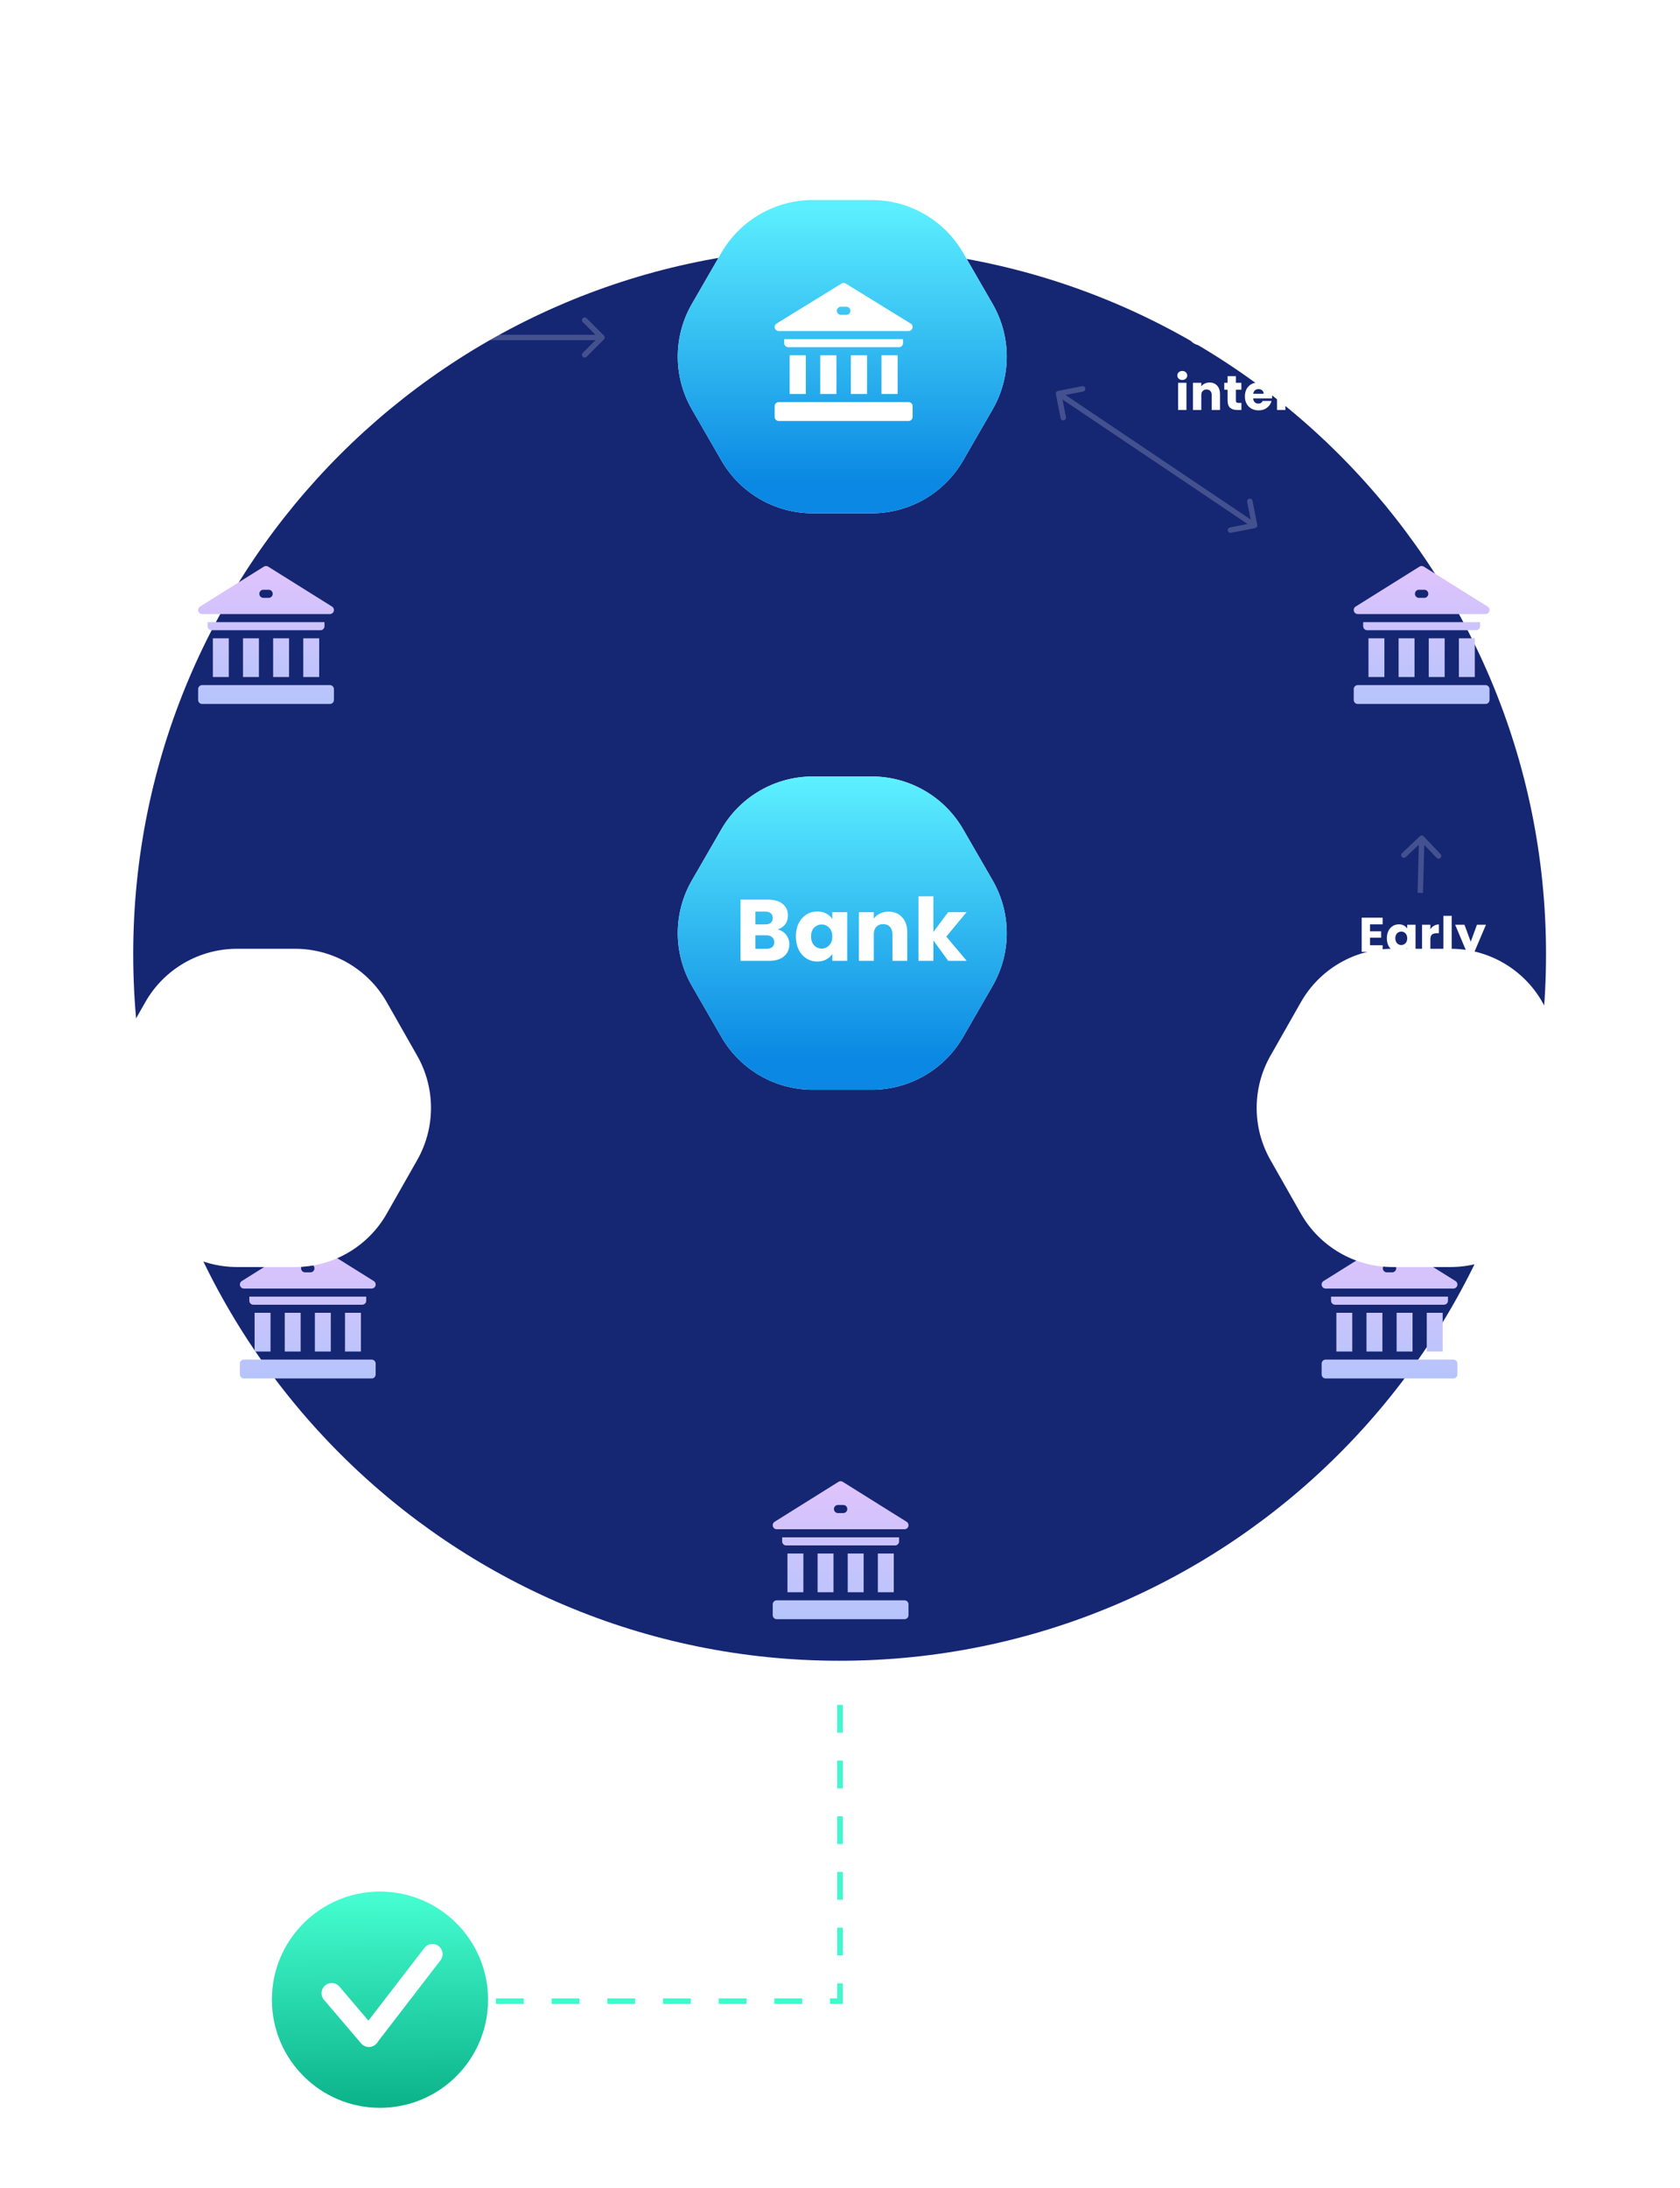 <svg width="414" height="539" viewBox="0 0 414 539" fill="none" xmlns="http://www.w3.org/2000/svg">
<g clip-path="url(#clip0)">
<g filter="url(#filter0_f)">
<path d="M206.907 409.138C303.047 409.138 380.984 331.201 380.984 235.061C380.984 138.921 303.047 60.984 206.907 60.984C110.767 60.984 32.83 138.921 32.83 235.061C32.83 331.201 110.767 409.138 206.907 409.138Z" fill="#152673"/>
</g>
<path d="M337.61 227.726V229.43H340.358V231.014H337.61V232.862H340.718V234.506H335.558V226.082H340.718V227.726H337.61ZM341.762 231.146C341.762 230.458 341.89 229.854 342.146 229.334C342.41 228.814 342.766 228.414 343.214 228.134C343.662 227.854 344.162 227.714 344.714 227.714C345.186 227.714 345.598 227.81 345.95 228.002C346.31 228.194 346.586 228.446 346.778 228.758V227.81H348.83V234.506H346.778V233.558C346.578 233.87 346.298 234.122 345.938 234.314C345.586 234.506 345.174 234.602 344.702 234.602C344.158 234.602 343.662 234.462 343.214 234.182C342.766 233.894 342.41 233.49 342.146 232.97C341.89 232.442 341.762 231.834 341.762 231.146ZM346.778 231.158C346.778 230.646 346.634 230.242 346.346 229.946C346.066 229.65 345.722 229.502 345.314 229.502C344.906 229.502 344.558 229.65 344.27 229.946C343.99 230.234 343.85 230.634 343.85 231.146C343.85 231.658 343.99 232.066 344.27 232.37C344.558 232.666 344.906 232.814 345.314 232.814C345.722 232.814 346.066 232.666 346.346 232.37C346.634 232.074 346.778 231.67 346.778 231.158ZM352.487 228.926C352.727 228.558 353.027 228.27 353.387 228.062C353.747 227.846 354.147 227.738 354.587 227.738V229.91H354.023C353.511 229.91 353.127 230.022 352.871 230.246C352.615 230.462 352.487 230.846 352.487 231.398V234.506H350.435V227.81H352.487V228.926ZM357.74 225.626V234.506H355.688V225.626H357.74ZM366.187 227.81L361.987 237.686H359.779L361.315 234.278L358.591 227.81H360.883L362.431 231.998L363.967 227.81H366.187ZM331.101 249.018H327.957L327.453 250.506H325.305L328.353 242.082H330.729L333.777 250.506H331.605L331.101 249.018ZM330.573 247.434L329.529 244.35L328.497 247.434H330.573ZM336.876 244.926C337.116 244.558 337.416 244.27 337.776 244.062C338.136 243.846 338.536 243.738 338.976 243.738V245.91H338.412C337.9 245.91 337.516 246.022 337.26 246.246C337.004 246.462 336.876 246.846 336.876 247.398V250.506H334.824V243.81H336.876V244.926ZM342.129 244.926C342.369 244.558 342.669 244.27 343.029 244.062C343.389 243.846 343.789 243.738 344.229 243.738V245.91H343.665C343.153 245.91 342.769 246.022 342.513 246.246C342.257 246.462 342.129 246.846 342.129 247.398V250.506H340.077V243.81H342.129V244.926ZM346.362 243.114C346.002 243.114 345.706 243.01 345.474 242.802C345.25 242.586 345.138 242.322 345.138 242.01C345.138 241.69 345.25 241.426 345.474 241.218C345.706 241.002 346.002 240.894 346.362 240.894C346.714 240.894 347.002 241.002 347.226 241.218C347.458 241.426 347.574 241.69 347.574 242.01C347.574 242.322 347.458 242.586 347.226 242.802C347.002 243.01 346.714 243.114 346.362 243.114ZM347.382 243.81V250.506H345.33V243.81H347.382ZM352.001 248.586L353.453 243.81H355.637L353.261 250.506H350.729L348.353 243.81H350.549L352.001 248.586ZM357.653 243.114C357.293 243.114 356.997 243.01 356.765 242.802C356.541 242.586 356.429 242.322 356.429 242.01C356.429 241.69 356.541 241.426 356.765 241.218C356.997 241.002 357.293 240.894 357.653 240.894C358.005 240.894 358.293 241.002 358.517 241.218C358.749 241.426 358.865 241.69 358.865 242.01C358.865 242.322 358.749 242.586 358.517 242.802C358.293 243.01 358.005 243.114 357.653 243.114ZM358.673 243.81V250.506H356.621V243.81H358.673ZM364.36 243.738C365.144 243.738 365.768 243.994 366.232 244.506C366.704 245.01 366.94 245.706 366.94 246.594V250.506H364.9V246.87C364.9 246.422 364.784 246.074 364.552 245.826C364.32 245.578 364.008 245.454 363.616 245.454C363.224 245.454 362.912 245.578 362.68 245.826C362.448 246.074 362.332 246.422 362.332 246.87V250.506H360.28V243.81H362.332V244.698C362.54 244.402 362.82 244.17 363.172 244.002C363.524 243.826 363.92 243.738 364.36 243.738ZM371.03 243.714C371.502 243.714 371.914 243.81 372.266 244.002C372.626 244.194 372.902 244.446 373.094 244.758V243.81H375.146V250.494C375.146 251.11 375.022 251.666 374.774 252.162C374.534 252.666 374.162 253.066 373.658 253.362C373.162 253.658 372.542 253.806 371.798 253.806C370.806 253.806 370.002 253.57 369.386 253.098C368.77 252.634 368.418 252.002 368.33 251.202H370.358C370.422 251.458 370.574 251.658 370.814 251.802C371.054 251.954 371.35 252.03 371.702 252.03C372.126 252.03 372.462 251.906 372.71 251.658C372.966 251.418 373.094 251.03 373.094 250.494V249.546C372.894 249.858 372.618 250.114 372.266 250.314C371.914 250.506 371.502 250.602 371.03 250.602C370.478 250.602 369.978 250.462 369.53 250.182C369.082 249.894 368.726 249.49 368.462 248.97C368.206 248.442 368.078 247.834 368.078 247.146C368.078 246.458 368.206 245.854 368.462 245.334C368.726 244.814 369.082 244.414 369.53 244.134C369.978 243.854 370.478 243.714 371.03 243.714ZM373.094 247.158C373.094 246.646 372.95 246.242 372.662 245.946C372.382 245.65 372.038 245.502 371.63 245.502C371.222 245.502 370.874 245.65 370.586 245.946C370.306 246.234 370.166 246.634 370.166 247.146C370.166 247.658 370.306 248.066 370.586 248.37C370.874 248.666 371.222 248.814 371.63 248.814C372.038 248.814 372.382 248.666 372.662 248.37C372.95 248.074 373.094 247.67 373.094 247.158ZM348.372 258.082L346.176 266.506H343.692L342.348 260.962L340.956 266.506H338.472L336.336 258.082H338.532L339.744 264.214L341.244 258.082H343.5L344.94 264.214L346.164 258.082H348.372ZM350.553 259.114C350.193 259.114 349.897 259.01 349.665 258.802C349.441 258.586 349.329 258.322 349.329 258.01C349.329 257.69 349.441 257.426 349.665 257.218C349.897 257.002 350.193 256.894 350.553 256.894C350.905 256.894 351.193 257.002 351.417 257.218C351.649 257.426 351.765 257.69 351.765 258.01C351.765 258.322 351.649 258.586 351.417 258.802C351.193 259.01 350.905 259.114 350.553 259.114ZM351.573 259.81V266.506H349.521V259.81H351.573ZM355.232 260.926C355.472 260.558 355.772 260.27 356.132 260.062C356.492 259.846 356.892 259.738 357.332 259.738V261.91H356.768C356.256 261.91 355.872 262.022 355.616 262.246C355.36 262.462 355.232 262.846 355.232 263.398V266.506H353.18V259.81H355.232V260.926ZM364.745 263.05C364.745 263.242 364.733 263.442 364.709 263.65H360.065C360.097 264.066 360.229 264.386 360.461 264.61C360.701 264.826 360.993 264.934 361.337 264.934C361.849 264.934 362.205 264.718 362.405 264.286H364.589C364.477 264.726 364.273 265.122 363.977 265.474C363.689 265.826 363.325 266.102 362.885 266.302C362.445 266.502 361.953 266.602 361.409 266.602C360.753 266.602 360.169 266.462 359.657 266.182C359.145 265.902 358.745 265.502 358.457 264.982C358.169 264.462 358.025 263.854 358.025 263.158C358.025 262.462 358.165 261.854 358.445 261.334C358.733 260.814 359.133 260.414 359.645 260.134C360.157 259.854 360.745 259.714 361.409 259.714C362.057 259.714 362.633 259.85 363.137 260.122C363.641 260.394 364.033 260.782 364.313 261.286C364.601 261.79 364.745 262.378 364.745 263.05ZM362.645 262.51C362.645 262.158 362.525 261.878 362.285 261.67C362.045 261.462 361.745 261.358 361.385 261.358C361.041 261.358 360.749 261.458 360.509 261.658C360.277 261.858 360.133 262.142 360.077 262.51H362.645Z" fill="white"/>
<path opacity="0.2" d="M350.839 206.037C350.583 205.768 350.158 205.757 349.889 206.012L345.507 210.172C345.238 210.427 345.227 210.852 345.482 211.121C345.738 211.39 346.163 211.401 346.432 211.145L350.327 207.448L354.024 211.344C354.279 211.613 354.704 211.624 354.973 211.368C355.242 211.113 355.253 210.688 354.998 210.419L350.839 206.037ZM350.671 219.987L351.023 206.517L349.681 206.482L349.329 219.952L350.671 219.987Z" fill="white"/>
<path d="M214.822 191.291C224.111 191.291 232.694 196.246 237.339 204.291L244.606 216.878C249.25 224.922 249.25 234.833 244.606 242.878L237.339 255.465C232.694 263.509 224.111 268.465 214.822 268.465H200.288C190.999 268.465 182.416 263.509 177.771 255.465L170.504 242.878C165.859 234.833 165.859 224.922 170.504 216.878L177.771 204.291C182.416 196.246 190.999 191.291 200.288 191.291H214.822Z" fill="white"/>
<path d="M214.822 191.291C224.111 191.291 232.694 196.246 237.339 204.291L244.606 216.878C249.25 224.922 249.25 234.833 244.606 242.878L237.339 255.465C232.694 263.509 224.111 268.465 214.822 268.465H200.288C190.999 268.465 182.416 263.509 177.771 255.465L170.504 242.878C165.859 234.833 165.859 224.922 170.504 216.878L177.771 204.291C182.416 196.246 190.999 191.291 200.288 191.291H214.822Z" fill="url(#paint0_linear)"/>
<path d="M191.611 228.977C192.485 229.163 193.187 229.6 193.717 230.288C194.247 230.961 194.512 231.734 194.512 232.608C194.512 233.868 194.068 234.87 193.18 235.615C192.306 236.346 191.082 236.711 189.506 236.711H182.482V221.631H189.27C190.802 221.631 191.998 221.981 192.857 222.683C193.731 223.385 194.168 224.337 194.168 225.54C194.168 226.428 193.932 227.166 193.459 227.753C193.001 228.34 192.385 228.748 191.611 228.977ZM186.155 227.731H188.561C189.163 227.731 189.621 227.602 189.936 227.345C190.265 227.073 190.43 226.679 190.43 226.163C190.43 225.648 190.265 225.254 189.936 224.982C189.621 224.71 189.163 224.574 188.561 224.574H186.155V227.731ZM188.862 233.746C189.478 233.746 189.95 233.61 190.28 233.338C190.623 233.052 190.795 232.643 190.795 232.114C190.795 231.584 190.616 231.168 190.258 230.868C189.914 230.567 189.435 230.417 188.819 230.417H186.155V233.746H188.862ZM196.126 230.696C196.126 229.464 196.356 228.383 196.814 227.452C197.287 226.521 197.924 225.805 198.726 225.304C199.528 224.803 200.423 224.552 201.411 224.552C202.256 224.552 202.993 224.724 203.624 225.068C204.268 225.411 204.762 225.862 205.106 226.421V224.724H208.779V236.711H205.106V235.014C204.748 235.572 204.247 236.023 203.602 236.367C202.972 236.711 202.234 236.883 201.39 236.883C200.416 236.883 199.528 236.632 198.726 236.131C197.924 235.615 197.287 234.892 196.814 233.961C196.356 233.016 196.126 231.927 196.126 230.696ZM205.106 230.717C205.106 229.801 204.848 229.078 204.333 228.548C203.831 228.018 203.215 227.753 202.485 227.753C201.755 227.753 201.132 228.018 200.616 228.548C200.115 229.063 199.864 229.779 199.864 230.696C199.864 231.612 200.115 232.343 200.616 232.887C201.132 233.417 201.755 233.682 202.485 233.682C203.215 233.682 203.831 233.417 204.333 232.887C204.848 232.357 205.106 231.634 205.106 230.717ZM218.955 224.595C220.359 224.595 221.476 225.053 222.307 225.97C223.151 226.872 223.574 228.118 223.574 229.708V236.711H219.922V230.202C219.922 229.4 219.714 228.777 219.299 228.333C218.884 227.889 218.325 227.667 217.623 227.667C216.922 227.667 216.363 227.889 215.948 228.333C215.533 228.777 215.325 229.4 215.325 230.202V236.711H211.652V224.724H215.325V226.314C215.697 225.784 216.199 225.368 216.829 225.068C217.459 224.753 218.168 224.595 218.955 224.595ZM233.667 236.711L230.015 231.684V236.711H226.341V220.814H230.015V229.6L233.645 224.724H238.178L233.194 230.739L238.221 236.711H233.667Z" fill="white"/>
<path d="M214.822 49.278C224.111 49.278 232.694 54.234 237.339 62.278L244.606 74.865C249.25 82.91 249.25 92.821 244.606 100.865L237.339 113.453C232.694 121.497 224.111 126.453 214.822 126.453H200.288C190.999 126.453 182.416 121.497 177.771 113.453L170.504 100.865C165.859 92.821 165.859 82.91 170.504 74.865L177.771 62.278C182.416 54.234 190.999 49.278 200.288 49.278H214.822Z" fill="white"/>
<path d="M214.822 49.278C224.111 49.278 232.694 54.234 237.339 62.278L244.606 74.865C249.25 82.91 249.25 92.821 244.606 100.865L237.339 113.453C232.694 121.497 224.111 126.453 214.822 126.453H200.288C190.999 126.453 182.416 121.497 177.771 113.453L170.504 100.865C165.859 92.821 165.859 82.91 170.504 74.865L177.771 62.278C182.416 54.234 190.999 49.278 200.288 49.278H214.822Z" fill="url(#paint1_linear)"/>
<path d="M217.22 87.53H221.204V97.068H217.22V87.53Z" fill="white"/>
<path d="M209.676 87.53H213.66V97.068H209.676V87.53Z" fill="white"/>
<path d="M202.132 87.53H206.116V97.068H202.132V87.53Z" fill="white"/>
<path d="M194.588 87.53H198.572V97.068H194.588V87.53Z" fill="white"/>
<path d="M222.531 84.542V83.546H193.26V84.542C193.26 85.092 193.706 85.538 194.256 85.538H221.535C222.085 85.538 222.531 85.092 222.531 84.542Z" fill="white"/>
<path d="M223.897 99.06H191.895C191.345 99.06 190.899 99.506 190.899 100.056V102.712C190.899 103.262 191.345 103.708 191.895 103.708H223.897C224.447 103.708 224.893 103.262 224.893 102.712V100.056C224.893 99.506 224.447 99.06 223.897 99.06Z" fill="white"/>
<path d="M191.894 81.554H223.898C224.343 81.554 224.735 81.258 224.856 80.829C224.977 80.4 224.799 79.943 224.42 79.71L208.418 69.86C208.098 69.663 207.694 69.663 207.374 69.86L191.372 79.71C190.993 79.943 190.815 80.4 190.936 80.829C191.058 81.258 191.449 81.554 191.894 81.554ZM207.219 75.57H208.573C209.123 75.57 209.569 76.016 209.569 76.566C209.569 77.116 209.123 77.562 208.573 77.562H207.219C206.669 77.562 206.223 77.116 206.223 76.566C206.223 76.016 206.669 75.57 207.219 75.57Z" fill="white"/>
<g filter="url(#filter1_ddd)">
<path d="M305.161 338.275C300.634 330.31 300.634 320.549 305.161 312.583L312.663 299.381C317.284 291.25 325.916 286.227 335.268 286.227H349.566C358.918 286.227 367.55 291.25 372.171 299.381L379.673 312.583C384.2 320.549 384.2 330.31 379.673 338.275L372.171 351.477C367.55 359.608 358.918 364.631 349.566 364.631H335.268C325.916 364.631 317.284 359.608 312.663 351.477L305.161 338.275Z" fill="white"/>
</g>
<path d="M351.594 323.417H355.515V332.955H351.594V323.417Z" fill="url(#paint2_linear)"/>
<path d="M344.169 323.417H348.09V332.955H344.169V323.417Z" fill="url(#paint3_linear)"/>
<path d="M336.743 323.417H340.664V332.955H336.743V323.417Z" fill="url(#paint4_linear)"/>
<path d="M329.318 323.417H333.239V332.955H329.318V323.417Z" fill="url(#paint5_linear)"/>
<path d="M356.822 320.429V319.433H328.01V320.429C328.01 320.979 328.449 321.425 328.991 321.425H355.842C356.383 321.425 356.822 320.979 356.822 320.429Z" fill="url(#paint6_linear)"/>
<path d="M358.166 334.947H326.667C326.125 334.947 325.686 335.393 325.686 335.943V338.599C325.686 339.149 326.125 339.595 326.667 339.595H358.166C358.708 339.595 359.147 339.149 359.147 338.599V335.943C359.147 335.393 358.708 334.947 358.166 334.947Z" fill="url(#paint7_linear)"/>
<path d="M326.666 317.441H358.167C358.606 317.441 358.991 317.145 359.11 316.716C359.23 316.288 359.055 315.83 358.681 315.597L342.93 305.747C342.615 305.55 342.218 305.55 341.903 305.747L326.152 315.597C325.778 315.831 325.603 316.288 325.723 316.716C325.842 317.145 326.227 317.441 326.666 317.441ZM341.75 311.458H343.083C343.625 311.458 344.063 311.903 344.063 312.454C344.063 313.004 343.625 313.449 343.083 313.449H341.75C341.209 313.449 340.77 313.004 340.77 312.454C340.77 311.903 341.209 311.458 341.75 311.458Z" fill="url(#paint8_linear)"/>
<g filter="url(#filter2_ddd)">
<path d="M38.587 338.275C34.061 330.31 34.061 320.549 38.587 312.583L46.09 299.381C50.711 291.25 59.343 286.227 68.695 286.227H82.993C92.345 286.227 100.976 291.25 105.597 299.381L113.1 312.583C117.627 320.549 117.627 330.31 113.1 338.275L105.597 351.477C100.976 359.608 92.345 364.631 82.993 364.631H68.695C59.343 364.631 50.711 359.608 46.09 351.477L38.587 338.275Z" fill="white"/>
</g>
<path d="M85.021 323.417H88.942V332.955H85.021V323.417Z" fill="url(#paint9_linear)"/>
<path d="M77.596 323.417H81.517V332.955H77.596V323.417Z" fill="url(#paint10_linear)"/>
<path d="M70.17 323.417H74.091V332.955H70.17V323.417Z" fill="url(#paint11_linear)"/>
<path d="M62.744 323.417H66.665V332.955H62.744V323.417Z" fill="url(#paint12_linear)"/>
<path d="M90.249 320.429V319.433H61.437V320.429C61.437 320.979 61.876 321.425 62.417 321.425H89.269C89.81 321.425 90.249 320.979 90.249 320.429Z" fill="url(#paint13_linear)"/>
<path d="M91.593 334.947H60.093C59.552 334.947 59.113 335.393 59.113 335.943V338.599C59.113 339.149 59.552 339.595 60.093 339.595H91.593C92.135 339.595 92.573 339.149 92.573 338.599V335.943C92.573 335.393 92.135 334.947 91.593 334.947Z" fill="url(#paint14_linear)"/>
<path d="M60.093 317.441H91.594C92.032 317.441 92.418 317.145 92.537 316.716C92.656 316.288 92.481 315.83 92.108 315.597L76.357 305.747C76.042 305.55 75.645 305.55 75.329 305.747L59.579 315.597C59.205 315.831 59.03 316.288 59.15 316.716C59.269 317.145 59.654 317.441 60.093 317.441ZM75.177 311.458H76.51C77.051 311.458 77.49 311.903 77.49 312.454C77.49 313.004 77.051 313.449 76.51 313.449H75.177C74.635 313.449 74.197 313.004 74.197 312.454C74.197 311.903 74.635 311.458 75.177 311.458Z" fill="url(#paint15_linear)"/>
<g filter="url(#filter3_ddd)">
<path d="M387.586 146.419C392.113 154.385 392.113 164.145 387.586 172.111L380.084 185.313C375.463 193.444 366.831 198.467 357.479 198.467H343.181C333.829 198.467 325.197 193.444 320.577 185.313L313.074 172.111C308.547 164.145 308.547 154.385 313.074 146.419L320.577 133.217C325.197 125.086 333.829 120.063 343.181 120.063H357.479C366.831 120.063 375.463 125.086 380.084 133.217L387.586 146.419Z" fill="white"/>
</g>
<path d="M359.508 157.252H363.429V166.791H359.508V157.252Z" fill="url(#paint16_linear)"/>
<path d="M352.083 157.252H356.004V166.791H352.083V157.252Z" fill="url(#paint17_linear)"/>
<path d="M344.657 157.252H348.578V166.791H344.657V157.252Z" fill="url(#paint18_linear)"/>
<path d="M337.232 157.252H341.153V166.791H337.232V157.252Z" fill="url(#paint19_linear)"/>
<path d="M364.736 154.264V153.268H335.924V154.264C335.924 154.814 336.363 155.26 336.905 155.26H363.756C364.297 155.26 364.736 154.814 364.736 154.264Z" fill="url(#paint20_linear)"/>
<path d="M366.08 168.782H334.581C334.039 168.782 333.6 169.228 333.6 169.778V172.434C333.6 172.984 334.039 173.43 334.581 173.43H366.08C366.622 173.43 367.061 172.984 367.061 172.434V169.778C367.061 169.228 366.622 168.782 366.08 168.782Z" fill="url(#paint21_linear)"/>
<path d="M334.58 151.277H366.081C366.52 151.277 366.905 150.981 367.025 150.552C367.144 150.123 366.969 149.666 366.595 149.432L350.844 139.583C350.529 139.386 350.132 139.386 349.817 139.583L334.066 149.432C333.692 149.666 333.517 150.123 333.637 150.552C333.756 150.981 334.142 151.277 334.58 151.277ZM349.664 145.293H350.997C351.539 145.293 351.977 145.739 351.977 146.289C351.977 146.839 351.539 147.285 350.997 147.285H349.664C349.123 147.285 348.684 146.839 348.684 146.289C348.684 145.739 349.123 145.293 349.664 145.293Z" fill="url(#paint22_linear)"/>
<g filter="url(#filter4_ddd)">
<path d="M102.813 146.419C107.34 154.384 107.34 164.145 102.813 172.111L95.31 185.313C90.689 193.444 82.058 198.467 72.706 198.467H58.408C49.056 198.467 40.424 193.444 35.803 185.313L28.3 172.111C23.773 164.145 23.773 154.384 28.3 146.419L35.803 133.217C40.424 125.086 49.056 120.063 58.408 120.063H72.706C82.058 120.063 90.689 125.086 95.31 133.217L102.813 146.419Z" fill="white"/>
</g>
<path d="M74.735 157.252H78.656V166.79H74.735V157.252Z" fill="url(#paint23_linear)"/>
<path d="M67.309 157.252H71.231V166.79H67.309V157.252Z" fill="url(#paint24_linear)"/>
<path d="M59.883 157.252H63.805V166.79H59.883V157.252Z" fill="url(#paint25_linear)"/>
<path d="M52.458 157.252H56.379V166.79H52.458V157.252Z" fill="url(#paint26_linear)"/>
<path d="M79.963 154.264V153.268H51.151V154.264C51.151 154.814 51.59 155.26 52.131 155.26H78.983C79.524 155.26 79.963 154.814 79.963 154.264Z" fill="url(#paint27_linear)"/>
<path d="M81.307 168.782H49.807C49.266 168.782 48.827 169.228 48.827 169.778V172.434C48.827 172.984 49.266 173.43 49.807 173.43H81.307C81.849 173.43 82.287 172.984 82.287 172.434V169.778C82.287 169.228 81.849 168.782 81.307 168.782Z" fill="url(#paint28_linear)"/>
<path d="M49.806 151.276H81.308C81.746 151.276 82.132 150.98 82.251 150.552C82.37 150.123 82.195 149.666 81.822 149.432L66.071 139.583C65.756 139.386 65.359 139.386 65.043 139.583L49.292 149.432C48.919 149.666 48.744 150.123 48.863 150.552C48.983 150.98 49.368 151.276 49.806 151.276ZM64.891 145.293H66.224C66.765 145.293 67.204 145.739 67.204 146.289C67.204 146.839 66.765 147.285 66.224 147.285H64.891C64.349 147.285 63.91 146.839 63.91 146.289C63.91 145.739 64.349 145.293 64.891 145.293Z" fill="url(#paint29_linear)"/>
<g filter="url(#filter5_ddd)">
<path d="M169.896 397.58C165.369 389.614 165.369 379.853 169.896 371.887L177.399 358.685C182.02 350.554 190.651 345.531 200.004 345.531H214.301C223.653 345.531 232.285 350.554 236.906 358.685L244.408 371.887C248.935 379.853 248.935 389.614 244.409 397.58L236.906 410.782C232.285 418.913 223.653 423.935 214.301 423.935H200.004C190.651 423.935 182.02 418.913 177.399 410.782L169.896 397.58Z" fill="white"/>
</g>
<path d="M216.33 382.72H220.251V392.258H216.33V382.72Z" fill="url(#paint30_linear)"/>
<path d="M208.904 382.72H212.826V392.258H208.904V382.72Z" fill="url(#paint31_linear)"/>
<path d="M201.478 382.72H205.4V392.258H201.478V382.72Z" fill="url(#paint32_linear)"/>
<path d="M194.053 382.72H197.974V392.258H194.053V382.72Z" fill="url(#paint33_linear)"/>
<path d="M221.558 379.732V378.736H192.746V379.732C192.746 380.282 193.185 380.728 193.726 380.728H220.577C221.119 380.728 221.558 380.282 221.558 379.732Z" fill="url(#paint34_linear)"/>
<path d="M222.902 394.25H191.402C190.86 394.25 190.422 394.696 190.422 395.246V397.902C190.422 398.452 190.86 398.898 191.402 398.898H222.902C223.443 398.898 223.882 398.452 223.882 397.902V395.246C223.882 394.696 223.443 394.25 222.902 394.25Z" fill="url(#paint35_linear)"/>
<path d="M191.401 376.744H222.903C223.341 376.744 223.726 376.448 223.846 376.019C223.965 375.59 223.79 375.133 223.416 374.9L207.666 365.05C207.351 364.853 206.953 364.853 206.638 365.05L190.887 374.9C190.514 375.133 190.339 375.59 190.458 376.019C190.578 376.448 190.963 376.744 191.401 376.744ZM206.486 370.76H207.818C208.36 370.76 208.799 371.206 208.799 371.756C208.799 372.306 208.36 372.752 207.818 372.752H206.486C205.944 372.752 205.505 372.306 205.505 371.756C205.505 371.206 205.944 370.76 206.486 370.76Z" fill="url(#paint36_linear)"/>
<path d="M67.902 45.789H70.59V47.373H65.85V38.949H67.902V45.789ZM71.281 44.013C71.281 43.325 71.409 42.721 71.665 42.201C71.929 41.681 72.285 41.281 72.733 41.001C73.181 40.721 73.681 40.581 74.233 40.581C74.705 40.581 75.117 40.677 75.469 40.869C75.829 41.061 76.105 41.313 76.297 41.625V40.677H78.349V47.373H76.297V46.425C76.097 46.737 75.817 46.989 75.457 47.181C75.105 47.373 74.693 47.469 74.221 47.469C73.677 47.469 73.181 47.329 72.733 47.049C72.285 46.761 71.929 46.357 71.665 45.837C71.409 45.309 71.281 44.701 71.281 44.013ZM76.297 44.025C76.297 43.513 76.153 43.109 75.865 42.813C75.585 42.517 75.241 42.369 74.833 42.369C74.425 42.369 74.077 42.517 73.789 42.813C73.509 43.101 73.369 43.501 73.369 44.013C73.369 44.525 73.509 44.933 73.789 45.237C74.077 45.533 74.425 45.681 74.833 45.681C75.241 45.681 75.585 45.533 75.865 45.237C76.153 44.941 76.297 44.537 76.297 44.025ZM83.685 45.633V47.373H82.641C81.897 47.373 81.317 47.193 80.901 46.833C80.485 46.465 80.277 45.869 80.277 45.045V42.381H79.461V40.677H80.277V39.045H82.329V40.677H83.673V42.381H82.329V45.069C82.329 45.269 82.377 45.413 82.473 45.501C82.569 45.589 82.729 45.633 82.953 45.633H83.685ZM91.26 43.917C91.26 44.109 91.248 44.309 91.224 44.517H86.58C86.612 44.933 86.744 45.253 86.976 45.477C87.216 45.693 87.508 45.801 87.852 45.801C88.364 45.801 88.72 45.585 88.92 45.153H91.104C90.992 45.593 90.788 45.989 90.492 46.341C90.204 46.693 89.84 46.969 89.4 47.169C88.96 47.369 88.468 47.469 87.924 47.469C87.268 47.469 86.684 47.329 86.172 47.049C85.66 46.769 85.26 46.369 84.972 45.849C84.684 45.329 84.54 44.721 84.54 44.025C84.54 43.329 84.68 42.721 84.96 42.201C85.248 41.681 85.648 41.281 86.16 41.001C86.672 40.721 87.26 40.581 87.924 40.581C88.572 40.581 89.148 40.717 89.652 40.989C90.156 41.261 90.548 41.649 90.828 42.153C91.116 42.657 91.26 43.245 91.26 43.917ZM89.16 43.377C89.16 43.025 89.04 42.745 88.8 42.537C88.56 42.329 88.26 42.225 87.9 42.225C87.556 42.225 87.264 42.325 87.024 42.525C86.792 42.725 86.648 43.009 86.592 43.377H89.16ZM100.37 45.885H97.226L96.722 47.373H94.574L97.622 38.949H99.998L103.046 47.373H100.874L100.37 45.885ZM99.842 44.301L98.798 41.217L97.766 44.301H99.842ZM106.146 41.793C106.386 41.425 106.686 41.137 107.046 40.929C107.406 40.713 107.806 40.605 108.246 40.605V42.777H107.682C107.17 42.777 106.786 42.889 106.53 43.113C106.274 43.329 106.146 43.713 106.146 44.265V47.373H104.094V40.677H106.146V41.793ZM111.398 41.793C111.638 41.425 111.938 41.137 112.298 40.929C112.658 40.713 113.058 40.605 113.498 40.605V42.777H112.934C112.422 42.777 112.038 42.889 111.782 43.113C111.526 43.329 111.398 43.713 111.398 44.265V47.373H109.346V40.677H111.398V41.793ZM115.631 39.981C115.271 39.981 114.975 39.877 114.743 39.669C114.519 39.453 114.407 39.189 114.407 38.877C114.407 38.557 114.519 38.293 114.743 38.085C114.975 37.869 115.271 37.761 115.631 37.761C115.983 37.761 116.271 37.869 116.495 38.085C116.727 38.293 116.843 38.557 116.843 38.877C116.843 39.189 116.727 39.453 116.495 39.669C116.271 39.877 115.983 39.981 115.631 39.981ZM116.651 40.677V47.373H114.599V40.677H116.651ZM121.27 45.453L122.722 40.677H124.906L122.53 47.373H119.998L117.622 40.677H119.818L121.27 45.453ZM126.922 39.981C126.562 39.981 126.266 39.877 126.034 39.669C125.81 39.453 125.698 39.189 125.698 38.877C125.698 38.557 125.81 38.293 126.034 38.085C126.266 37.869 126.562 37.761 126.922 37.761C127.274 37.761 127.562 37.869 127.786 38.085C128.018 38.293 128.134 38.557 128.134 38.877C128.134 39.189 128.018 39.453 127.786 39.669C127.562 39.877 127.274 39.981 126.922 39.981ZM127.942 40.677V47.373H125.89V40.677H127.942ZM133.629 40.605C134.413 40.605 135.037 40.861 135.501 41.373C135.973 41.877 136.209 42.573 136.209 43.461V47.373H134.169V43.737C134.169 43.289 134.053 42.941 133.821 42.693C133.589 42.445 133.277 42.321 132.885 42.321C132.493 42.321 132.181 42.445 131.949 42.693C131.717 42.941 131.601 43.289 131.601 43.737V47.373H129.549V40.677H131.601V41.565C131.809 41.269 132.089 41.037 132.441 40.869C132.793 40.693 133.189 40.605 133.629 40.605ZM140.299 40.581C140.771 40.581 141.183 40.677 141.535 40.869C141.895 41.061 142.171 41.313 142.363 41.625V40.677H144.415V47.361C144.415 47.977 144.291 48.533 144.043 49.029C143.803 49.533 143.431 49.933 142.927 50.229C142.431 50.525 141.811 50.673 141.067 50.673C140.075 50.673 139.271 50.437 138.655 49.965C138.039 49.501 137.687 48.869 137.599 48.069H139.627C139.691 48.325 139.843 48.525 140.083 48.669C140.323 48.821 140.619 48.897 140.971 48.897C141.395 48.897 141.731 48.773 141.979 48.525C142.235 48.285 142.363 47.897 142.363 47.361V46.413C142.163 46.725 141.887 46.981 141.535 47.181C141.183 47.373 140.771 47.469 140.299 47.469C139.747 47.469 139.247 47.329 138.799 47.049C138.351 46.761 137.995 46.357 137.731 45.837C137.475 45.309 137.347 44.701 137.347 44.013C137.347 43.325 137.475 42.721 137.731 42.201C137.995 41.681 138.351 41.281 138.799 41.001C139.247 40.721 139.747 40.581 140.299 40.581ZM142.363 44.025C142.363 43.513 142.219 43.109 141.931 42.813C141.651 42.517 141.307 42.369 140.899 42.369C140.491 42.369 140.143 42.517 139.855 42.813C139.575 43.101 139.435 43.501 139.435 44.013C139.435 44.525 139.575 44.933 139.855 45.237C140.143 45.533 140.491 45.681 140.899 45.681C141.307 45.681 141.651 45.533 141.931 45.237C142.219 44.941 142.363 44.537 142.363 44.025ZM103.003 54.949L100.807 63.373H98.323L96.979 57.829L95.587 63.373H93.103L90.967 54.949H93.163L94.375 61.081L95.875 54.949H98.131L99.571 61.081L100.795 54.949H103.003ZM105.184 55.981C104.824 55.981 104.528 55.877 104.296 55.669C104.072 55.453 103.96 55.189 103.96 54.877C103.96 54.557 104.072 54.293 104.296 54.085C104.528 53.869 104.824 53.761 105.184 53.761C105.536 53.761 105.824 53.869 106.048 54.085C106.28 54.293 106.396 54.557 106.396 54.877C106.396 55.189 106.28 55.453 106.048 55.669C105.824 55.877 105.536 55.981 105.184 55.981ZM106.204 56.677V63.373H104.152V56.677H106.204ZM109.863 57.793C110.103 57.425 110.403 57.137 110.763 56.929C111.123 56.713 111.523 56.605 111.963 56.605V58.777H111.399C110.887 58.777 110.503 58.889 110.247 59.113C109.991 59.329 109.863 59.713 109.863 60.265V63.373H107.811V56.677H109.863V57.793ZM119.376 59.917C119.376 60.109 119.364 60.309 119.34 60.517H114.696C114.728 60.933 114.86 61.253 115.092 61.477C115.332 61.693 115.624 61.801 115.968 61.801C116.48 61.801 116.836 61.585 117.036 61.153H119.22C119.108 61.593 118.904 61.989 118.608 62.341C118.32 62.693 117.956 62.969 117.516 63.169C117.076 63.369 116.584 63.469 116.04 63.469C115.384 63.469 114.8 63.329 114.288 63.049C113.776 62.769 113.376 62.369 113.088 61.849C112.8 61.329 112.656 60.721 112.656 60.025C112.656 59.329 112.796 58.721 113.076 58.201C113.364 57.681 113.764 57.281 114.276 57.001C114.788 56.721 115.376 56.581 116.04 56.581C116.688 56.581 117.264 56.717 117.768 56.989C118.272 57.261 118.664 57.649 118.944 58.153C119.232 58.657 119.376 59.245 119.376 59.917ZM117.276 59.377C117.276 59.025 117.156 58.745 116.916 58.537C116.676 58.329 116.376 58.225 116.016 58.225C115.672 58.225 115.38 58.325 115.14 58.525C114.908 58.725 114.764 59.009 114.708 59.377H117.276Z" fill="white"/>
<path opacity="0.2" d="M148.828 83.614C149.09 83.352 149.09 82.927 148.828 82.664L144.556 78.392C144.294 78.13 143.869 78.13 143.607 78.392C143.344 78.654 143.344 79.079 143.607 79.342L147.404 83.139L143.607 86.936C143.344 87.199 143.344 87.624 143.607 87.886C143.869 88.148 144.294 88.148 144.556 87.886L148.828 83.614ZM59.732 83.81H148.353V82.468H59.732V83.81Z" fill="white"/>
<path opacity="0.2" d="M260.727 96.299C260.364 96.37 260.126 96.723 260.198 97.087L261.359 103.016C261.43 103.38 261.783 103.617 262.147 103.546C262.511 103.475 262.748 103.122 262.677 102.758L261.644 97.488L266.915 96.455C267.278 96.384 267.516 96.031 267.444 95.668C267.373 95.304 267.02 95.067 266.656 95.138L260.727 96.299ZM309.29 130.097C309.654 130.026 309.891 129.673 309.82 129.31L308.658 123.38C308.587 123.017 308.234 122.779 307.87 122.851C307.507 122.922 307.269 123.275 307.341 123.639L308.373 128.909L303.103 129.941C302.739 130.012 302.502 130.365 302.573 130.729C302.644 131.093 302.997 131.33 303.361 131.259L309.29 130.097ZM260.482 97.515L308.786 129.996L309.535 128.881L261.231 96.401L260.482 97.515Z" fill="white"/>
<path d="M282.034 53.084C281.418 53.084 280.866 52.984 280.378 52.784C279.89 52.584 279.498 52.288 279.202 51.896C278.914 51.504 278.762 51.032 278.746 50.48H280.93C280.962 50.792 281.07 51.032 281.254 51.2C281.438 51.36 281.678 51.44 281.974 51.44C282.278 51.44 282.518 51.372 282.694 51.236C282.87 51.092 282.958 50.896 282.958 50.648C282.958 50.44 282.886 50.268 282.742 50.132C282.606 49.996 282.434 49.884 282.226 49.796C282.026 49.708 281.738 49.608 281.362 49.496C280.818 49.328 280.374 49.16 280.03 48.992C279.686 48.824 279.39 48.576 279.142 48.248C278.894 47.92 278.77 47.492 278.77 46.964C278.77 46.18 279.054 45.568 279.622 45.128C280.19 44.68 280.93 44.456 281.842 44.456C282.77 44.456 283.518 44.68 284.086 45.128C284.654 45.568 284.958 46.184 284.998 46.976H282.778C282.762 46.704 282.662 46.492 282.478 46.34C282.294 46.18 282.058 46.1 281.77 46.1C281.522 46.1 281.322 46.168 281.17 46.304C281.018 46.432 280.942 46.62 280.942 46.868C280.942 47.14 281.07 47.352 281.326 47.504C281.582 47.656 281.982 47.82 282.526 47.996C283.07 48.18 283.51 48.356 283.846 48.524C284.19 48.692 284.486 48.936 284.734 49.256C284.982 49.576 285.106 49.988 285.106 50.492C285.106 50.972 284.982 51.408 284.734 51.8C284.494 52.192 284.142 52.504 283.678 52.736C283.214 52.968 282.666 53.084 282.034 53.084ZM290.605 46.232C291.373 46.232 291.989 46.488 292.453 47C292.917 47.504 293.149 48.2 293.149 49.088V53H291.109V49.364C291.109 48.916 290.993 48.568 290.761 48.32C290.529 48.072 290.217 47.948 289.825 47.948C289.433 47.948 289.121 48.072 288.889 48.32C288.657 48.568 288.541 48.916 288.541 49.364V53H286.489V44.12H288.541V47.204C288.749 46.908 289.033 46.672 289.393 46.496C289.753 46.32 290.157 46.232 290.605 46.232ZM297.743 53.096C297.087 53.096 296.495 52.956 295.967 52.676C295.447 52.396 295.035 51.996 294.731 51.476C294.435 50.956 294.287 50.348 294.287 49.652C294.287 48.964 294.439 48.36 294.743 47.84C295.047 47.312 295.463 46.908 295.991 46.628C296.519 46.348 297.111 46.208 297.767 46.208C298.423 46.208 299.015 46.348 299.543 46.628C300.071 46.908 300.487 47.312 300.791 47.84C301.095 48.36 301.247 48.964 301.247 49.652C301.247 50.34 301.091 50.948 300.779 51.476C300.475 51.996 300.055 52.396 299.519 52.676C298.991 52.956 298.399 53.096 297.743 53.096ZM297.743 51.32C298.135 51.32 298.467 51.176 298.739 50.888C299.019 50.6 299.159 50.188 299.159 49.652C299.159 49.116 299.023 48.704 298.751 48.416C298.487 48.128 298.159 47.984 297.767 47.984C297.367 47.984 297.035 48.128 296.771 48.416C296.507 48.696 296.375 49.108 296.375 49.652C296.375 50.188 296.503 50.6 296.759 50.888C297.023 51.176 297.351 51.32 297.743 51.32ZM304.508 47.42C304.748 47.052 305.048 46.764 305.408 46.556C305.768 46.34 306.168 46.232 306.608 46.232V48.404H306.044C305.532 48.404 305.148 48.516 304.892 48.74C304.636 48.956 304.508 49.34 304.508 49.892V53H302.456V46.304H304.508V47.42ZM311.44 51.26V53H310.396C309.652 53 309.072 52.82 308.656 52.46C308.24 52.092 308.032 51.496 308.032 50.672V48.008H307.216V46.304H308.032V44.672H310.084V46.304H311.428V48.008H310.084V50.696C310.084 50.896 310.132 51.04 310.228 51.128C310.324 51.216 310.484 51.26 310.708 51.26H311.44ZM319.015 49.544C319.015 49.736 319.003 49.936 318.979 50.144H314.335C314.367 50.56 314.499 50.88 314.731 51.104C314.971 51.32 315.263 51.428 315.607 51.428C316.119 51.428 316.475 51.212 316.675 50.78H318.859C318.747 51.22 318.543 51.616 318.247 51.968C317.959 52.32 317.595 52.596 317.155 52.796C316.715 52.996 316.223 53.096 315.679 53.096C315.023 53.096 314.439 52.956 313.927 52.676C313.415 52.396 313.015 51.996 312.727 51.476C312.439 50.956 312.295 50.348 312.295 49.652C312.295 48.956 312.435 48.348 312.715 47.828C313.003 47.308 313.403 46.908 313.915 46.628C314.427 46.348 315.015 46.208 315.679 46.208C316.327 46.208 316.903 46.344 317.407 46.616C317.911 46.888 318.303 47.276 318.583 47.78C318.871 48.284 319.015 48.872 319.015 49.544ZM316.915 49.004C316.915 48.652 316.795 48.372 316.555 48.164C316.315 47.956 316.015 47.852 315.655 47.852C315.311 47.852 315.019 47.952 314.779 48.152C314.547 48.352 314.403 48.636 314.347 49.004H316.915ZM322.27 47.42C322.51 47.052 322.81 46.764 323.17 46.556C323.53 46.34 323.93 46.232 324.37 46.232V48.404H323.806C323.294 48.404 322.91 48.516 322.654 48.74C322.398 48.956 322.27 49.34 322.27 49.892V53H320.218V46.304H322.27V47.42ZM331.866 51.26V53H330.822C330.078 53 329.498 52.82 329.082 52.46C328.666 52.092 328.458 51.496 328.458 50.672V48.008H327.642V46.304H328.458V44.672H330.51V46.304H331.854V48.008H330.51V50.696C330.51 50.896 330.558 51.04 330.654 51.128C330.75 51.216 330.91 51.26 331.134 51.26H331.866ZM339.441 49.544C339.441 49.736 339.429 49.936 339.405 50.144H334.761C334.793 50.56 334.925 50.88 335.157 51.104C335.397 51.32 335.689 51.428 336.033 51.428C336.545 51.428 336.901 51.212 337.101 50.78H339.285C339.173 51.22 338.969 51.616 338.673 51.968C338.385 52.32 338.021 52.596 337.581 52.796C337.141 52.996 336.649 53.096 336.105 53.096C335.449 53.096 334.865 52.956 334.353 52.676C333.841 52.396 333.441 51.996 333.153 51.476C332.865 50.956 332.721 50.348 332.721 49.652C332.721 48.956 332.861 48.348 333.141 47.828C333.429 47.308 333.829 46.908 334.341 46.628C334.853 46.348 335.441 46.208 336.105 46.208C336.753 46.208 337.329 46.344 337.833 46.616C338.337 46.888 338.729 47.276 339.009 47.78C339.297 48.284 339.441 48.872 339.441 49.544ZM337.341 49.004C337.341 48.652 337.221 48.372 336.981 48.164C336.741 47.956 336.441 47.852 336.081 47.852C335.737 47.852 335.445 47.952 335.205 48.152C334.973 48.352 334.829 48.636 334.773 49.004H337.341ZM342.695 47.42C342.935 47.052 343.235 46.764 343.595 46.556C343.955 46.34 344.355 46.232 344.795 46.232V48.404H344.231C343.719 48.404 343.335 48.516 343.079 48.74C342.823 48.956 342.695 49.34 342.695 49.892V53H340.643V46.304H342.695V47.42ZM354.44 46.232C355.272 46.232 355.932 46.484 356.42 46.988C356.916 47.492 357.164 48.192 357.164 49.088V53H355.124V49.364C355.124 48.932 355.008 48.6 354.776 48.368C354.552 48.128 354.24 48.008 353.84 48.008C353.44 48.008 353.124 48.128 352.892 48.368C352.668 48.6 352.556 48.932 352.556 49.364V53H350.516V49.364C350.516 48.932 350.4 48.6 350.168 48.368C349.944 48.128 349.632 48.008 349.232 48.008C348.832 48.008 348.516 48.128 348.284 48.368C348.06 48.6 347.948 48.932 347.948 49.364V53H345.896V46.304H347.948V47.144C348.156 46.864 348.428 46.644 348.764 46.484C349.1 46.316 349.48 46.232 349.904 46.232C350.408 46.232 350.856 46.34 351.248 46.556C351.648 46.772 351.96 47.08 352.184 47.48C352.416 47.112 352.732 46.812 353.132 46.58C353.532 46.348 353.968 46.232 354.44 46.232ZM363.434 47.252C363.626 46.94 363.902 46.688 364.262 46.496C364.622 46.304 365.034 46.208 365.498 46.208C366.05 46.208 366.55 46.348 366.998 46.628C367.446 46.908 367.798 47.308 368.054 47.828C368.318 48.348 368.45 48.952 368.45 49.64C368.45 50.328 368.318 50.936 368.054 51.464C367.798 51.984 367.446 52.388 366.998 52.676C366.55 52.956 366.05 53.096 365.498 53.096C365.026 53.096 364.614 53.004 364.262 52.82C363.91 52.628 363.634 52.376 363.434 52.064V53H361.382V44.12H363.434V47.252ZM366.362 49.64C366.362 49.128 366.218 48.728 365.93 48.44C365.65 48.144 365.302 47.996 364.886 47.996C364.478 47.996 364.13 48.144 363.842 48.44C363.562 48.736 363.422 49.14 363.422 49.652C363.422 50.164 363.562 50.568 363.842 50.864C364.13 51.16 364.478 51.308 364.886 51.308C365.294 51.308 365.642 51.16 365.93 50.864C366.218 50.56 366.362 50.152 366.362 49.64ZM369.239 49.64C369.239 48.952 369.367 48.348 369.623 47.828C369.887 47.308 370.243 46.908 370.691 46.628C371.139 46.348 371.639 46.208 372.191 46.208C372.663 46.208 373.075 46.304 373.427 46.496C373.787 46.688 374.063 46.94 374.255 47.252V46.304H376.307V53H374.255V52.052C374.055 52.364 373.775 52.616 373.415 52.808C373.063 53 372.651 53.096 372.179 53.096C371.635 53.096 371.139 52.956 370.691 52.676C370.243 52.388 369.887 51.984 369.623 51.464C369.367 50.936 369.239 50.328 369.239 49.64ZM374.255 49.652C374.255 49.14 374.111 48.736 373.823 48.44C373.543 48.144 373.199 47.996 372.791 47.996C372.383 47.996 372.035 48.144 371.747 48.44C371.467 48.728 371.327 49.128 371.327 49.64C371.327 50.152 371.467 50.56 371.747 50.864C372.035 51.16 372.383 51.308 372.791 51.308C373.199 51.308 373.543 51.16 373.823 50.864C374.111 50.568 374.255 50.164 374.255 49.652ZM380.635 53.096C380.051 53.096 379.531 52.996 379.075 52.796C378.619 52.596 378.259 52.324 377.995 51.98C377.731 51.628 377.583 51.236 377.551 50.804H379.579C379.603 51.036 379.711 51.224 379.903 51.368C380.095 51.512 380.331 51.584 380.611 51.584C380.867 51.584 381.063 51.536 381.199 51.44C381.343 51.336 381.415 51.204 381.415 51.044C381.415 50.852 381.315 50.712 381.115 50.624C380.915 50.528 380.591 50.424 380.143 50.312C379.663 50.2 379.263 50.084 378.943 49.964C378.623 49.836 378.347 49.64 378.115 49.376C377.883 49.104 377.767 48.74 377.767 48.284C377.767 47.9 377.871 47.552 378.079 47.24C378.295 46.92 378.607 46.668 379.015 46.484C379.431 46.3 379.923 46.208 380.491 46.208C381.331 46.208 381.991 46.416 382.471 46.832C382.959 47.248 383.239 47.8 383.311 48.488H381.415C381.383 48.256 381.279 48.072 381.103 47.936C380.935 47.8 380.711 47.732 380.431 47.732C380.191 47.732 380.007 47.78 379.879 47.876C379.751 47.964 379.687 48.088 379.687 48.248C379.687 48.44 379.787 48.584 379.987 48.68C380.195 48.776 380.515 48.872 380.947 48.968C381.443 49.096 381.847 49.224 382.159 49.352C382.471 49.472 382.743 49.672 382.975 49.952C383.215 50.224 383.339 50.592 383.347 51.056C383.347 51.448 383.235 51.8 383.011 52.112C382.795 52.416 382.479 52.656 382.063 52.832C381.655 53.008 381.179 53.096 380.635 53.096ZM391.035 49.544C391.035 49.736 391.023 49.936 390.999 50.144H386.355C386.387 50.56 386.519 50.88 386.751 51.104C386.991 51.32 387.283 51.428 387.627 51.428C388.139 51.428 388.495 51.212 388.695 50.78H390.879C390.767 51.22 390.563 51.616 390.267 51.968C389.979 52.32 389.615 52.596 389.175 52.796C388.735 52.996 388.243 53.096 387.699 53.096C387.043 53.096 386.459 52.956 385.947 52.676C385.435 52.396 385.035 51.996 384.747 51.476C384.459 50.956 384.315 50.348 384.315 49.652C384.315 48.956 384.455 48.348 384.735 47.828C385.023 47.308 385.423 46.908 385.935 46.628C386.447 46.348 387.035 46.208 387.699 46.208C388.347 46.208 388.923 46.344 389.427 46.616C389.931 46.888 390.323 47.276 390.603 47.78C390.891 48.284 391.035 48.872 391.035 49.544ZM388.935 49.004C388.935 48.652 388.815 48.372 388.575 48.164C388.335 47.956 388.035 47.852 387.675 47.852C387.331 47.852 387.039 47.952 386.799 48.152C386.567 48.352 386.423 48.636 386.367 49.004H388.935ZM391.829 49.64C391.829 48.952 391.957 48.348 392.213 47.828C392.477 47.308 392.833 46.908 393.281 46.628C393.729 46.348 394.229 46.208 394.781 46.208C395.221 46.208 395.621 46.3 395.981 46.484C396.349 46.668 396.637 46.916 396.845 47.228V44.12H398.897V53H396.845V52.04C396.653 52.36 396.377 52.616 396.017 52.808C395.665 53 395.253 53.096 394.781 53.096C394.229 53.096 393.729 52.956 393.281 52.676C392.833 52.388 392.477 51.984 392.213 51.464C391.957 50.936 391.829 50.328 391.829 49.64ZM396.845 49.652C396.845 49.14 396.701 48.736 396.413 48.44C396.133 48.144 395.789 47.996 395.381 47.996C394.973 47.996 394.625 48.144 394.337 48.44C394.057 48.728 393.917 49.128 393.917 49.64C393.917 50.152 394.057 50.56 394.337 50.864C394.625 51.16 394.973 51.308 395.381 51.308C395.789 51.308 396.133 51.16 396.413 50.864C396.701 50.568 396.845 50.164 396.845 49.652ZM296.229 63.42C296.469 63.052 296.769 62.764 297.129 62.556C297.489 62.34 297.889 62.232 298.329 62.232V64.404H297.765C297.253 64.404 296.869 64.516 296.613 64.74C296.357 64.956 296.229 65.34 296.229 65.892V69H294.177V62.304H296.229V63.42ZM299.021 65.64C299.021 64.952 299.149 64.348 299.405 63.828C299.669 63.308 300.025 62.908 300.473 62.628C300.921 62.348 301.421 62.208 301.973 62.208C302.445 62.208 302.857 62.304 303.209 62.496C303.569 62.688 303.845 62.94 304.037 63.252V62.304H306.089V69H304.037V68.052C303.837 68.364 303.557 68.616 303.197 68.808C302.845 69 302.433 69.096 301.961 69.096C301.417 69.096 300.921 68.956 300.473 68.676C300.025 68.388 299.669 67.984 299.405 67.464C299.149 66.936 299.021 66.328 299.021 65.64ZM304.037 65.652C304.037 65.14 303.893 64.736 303.605 64.44C303.325 64.144 302.981 63.996 302.573 63.996C302.165 63.996 301.817 64.144 301.529 64.44C301.249 64.728 301.109 65.128 301.109 65.64C301.109 66.152 301.249 66.56 301.529 66.864C301.817 67.16 302.165 67.308 302.573 67.308C302.981 67.308 303.325 67.16 303.605 66.864C303.893 66.568 304.037 66.164 304.037 65.652ZM311.426 67.26V69H310.382C309.638 69 309.058 68.82 308.642 68.46C308.226 68.092 308.018 67.496 308.018 66.672V64.008H307.202V62.304H308.018V60.672H310.07V62.304H311.414V64.008H310.07V66.696C310.07 66.896 310.118 67.04 310.214 67.128C310.31 67.216 310.47 67.26 310.694 67.26H311.426ZM319.001 65.544C319.001 65.736 318.989 65.936 318.965 66.144H314.321C314.353 66.56 314.485 66.88 314.717 67.104C314.957 67.32 315.249 67.428 315.593 67.428C316.105 67.428 316.461 67.212 316.661 66.78H318.845C318.733 67.22 318.529 67.616 318.233 67.968C317.945 68.32 317.581 68.596 317.141 68.796C316.701 68.996 316.209 69.096 315.665 69.096C315.009 69.096 314.425 68.956 313.913 68.676C313.401 68.396 313.001 67.996 312.713 67.476C312.425 66.956 312.281 66.348 312.281 65.652C312.281 64.956 312.421 64.348 312.701 63.828C312.989 63.308 313.389 62.908 313.901 62.628C314.413 62.348 315.001 62.208 315.665 62.208C316.313 62.208 316.889 62.344 317.393 62.616C317.897 62.888 318.289 63.276 318.569 63.78C318.857 64.284 319.001 64.872 319.001 65.544ZM316.901 65.004C316.901 64.652 316.781 64.372 316.541 64.164C316.301 63.956 316.001 63.852 315.641 63.852C315.297 63.852 315.005 63.952 314.765 64.152C314.533 64.352 314.389 64.636 314.333 65.004H316.901ZM322.927 69.096C322.343 69.096 321.823 68.996 321.367 68.796C320.911 68.596 320.551 68.324 320.287 67.98C320.023 67.628 319.875 67.236 319.843 66.804H321.871C321.895 67.036 322.003 67.224 322.195 67.368C322.387 67.512 322.623 67.584 322.903 67.584C323.159 67.584 323.355 67.536 323.491 67.44C323.635 67.336 323.707 67.204 323.707 67.044C323.707 66.852 323.607 66.712 323.407 66.624C323.207 66.528 322.883 66.424 322.435 66.312C321.955 66.2 321.555 66.084 321.235 65.964C320.915 65.836 320.639 65.64 320.407 65.376C320.175 65.104 320.059 64.74 320.059 64.284C320.059 63.9 320.163 63.552 320.371 63.24C320.587 62.92 320.899 62.668 321.307 62.484C321.723 62.3 322.215 62.208 322.783 62.208C323.623 62.208 324.283 62.416 324.763 62.832C325.251 63.248 325.531 63.8 325.603 64.488H323.707C323.675 64.256 323.571 64.072 323.395 63.936C323.227 63.8 323.003 63.732 322.723 63.732C322.483 63.732 322.299 63.78 322.171 63.876C322.043 63.964 321.979 64.088 321.979 64.248C321.979 64.44 322.079 64.584 322.279 64.68C322.487 64.776 322.807 64.872 323.239 64.968C323.735 65.096 324.139 65.224 324.451 65.352C324.763 65.472 325.035 65.672 325.267 65.952C325.507 66.224 325.631 66.592 325.639 67.056C325.639 67.448 325.527 67.8 325.303 68.112C325.087 68.416 324.771 68.656 324.355 68.832C323.947 69.008 323.471 69.096 322.927 69.096ZM329.223 67.104L327.891 70.548H326.583L327.279 67.104H329.223ZM335.295 60.12V69H333.243V60.12H335.295ZM337.934 61.608C337.574 61.608 337.278 61.504 337.046 61.296C336.822 61.08 336.71 60.816 336.71 60.504C336.71 60.184 336.822 59.92 337.046 59.712C337.278 59.496 337.574 59.388 337.934 59.388C338.286 59.388 338.574 59.496 338.798 59.712C339.03 59.92 339.146 60.184 339.146 60.504C339.146 60.816 339.03 61.08 338.798 61.296C338.574 61.504 338.286 61.608 337.934 61.608ZM338.954 62.304V69H336.902V62.304H338.954ZM340.153 65.664C340.153 65 340.289 64.408 340.561 63.888C340.841 63.368 341.213 62.964 341.677 62.676C342.149 62.38 342.661 62.232 343.213 62.232C343.637 62.232 344.017 62.308 344.353 62.46C344.689 62.604 344.961 62.808 345.169 63.072V62.304H347.221V72.192H345.169V68.16C344.937 68.44 344.653 68.664 344.317 68.832C343.989 69 343.613 69.084 343.189 69.084C342.645 69.084 342.141 68.94 341.677 68.652C341.213 68.364 340.841 67.96 340.561 67.44C340.289 66.92 340.153 66.328 340.153 65.664ZM345.169 65.652C345.169 65.292 345.097 64.992 344.953 64.752C344.817 64.504 344.637 64.32 344.413 64.2C344.189 64.072 343.953 64.008 343.705 64.008C343.465 64.008 343.233 64.072 343.009 64.2C342.785 64.32 342.601 64.504 342.457 64.752C342.313 65 342.241 65.304 342.241 65.664C342.241 66.024 342.313 66.328 342.457 66.576C342.601 66.816 342.785 67 343.009 67.128C343.233 67.248 343.465 67.308 343.705 67.308C343.945 67.308 344.177 67.248 344.401 67.128C344.633 67 344.817 66.812 344.953 66.564C345.097 66.316 345.169 66.012 345.169 65.652ZM355.438 62.304V69H353.386V68.088C353.178 68.384 352.894 68.624 352.534 68.808C352.182 68.984 351.79 69.072 351.358 69.072C350.846 69.072 350.394 68.96 350.002 68.736C349.61 68.504 349.306 68.172 349.09 67.74C348.874 67.308 348.766 66.8 348.766 66.216V62.304H350.806V65.94C350.806 66.388 350.922 66.736 351.154 66.984C351.386 67.232 351.698 67.356 352.09 67.356C352.49 67.356 352.806 67.232 353.038 66.984C353.27 66.736 353.386 66.388 353.386 65.94V62.304H355.438ZM358.064 61.608C357.704 61.608 357.408 61.504 357.176 61.296C356.952 61.08 356.84 60.816 356.84 60.504C356.84 60.184 356.952 59.92 357.176 59.712C357.408 59.496 357.704 59.388 358.064 59.388C358.416 59.388 358.704 59.496 358.928 59.712C359.16 59.92 359.276 60.184 359.276 60.504C359.276 60.816 359.16 61.08 358.928 61.296C358.704 61.504 358.416 61.608 358.064 61.608ZM359.084 62.304V69H357.032V62.304H359.084ZM360.283 65.64C360.283 64.952 360.411 64.348 360.667 63.828C360.931 63.308 361.287 62.908 361.735 62.628C362.183 62.348 362.683 62.208 363.235 62.208C363.675 62.208 364.075 62.3 364.435 62.484C364.803 62.668 365.091 62.916 365.299 63.228V60.12H367.351V69H365.299V68.04C365.107 68.36 364.831 68.616 364.471 68.808C364.119 69 363.707 69.096 363.235 69.096C362.683 69.096 362.183 68.956 361.735 68.676C361.287 68.388 360.931 67.984 360.667 67.464C360.411 66.936 360.283 66.328 360.283 65.64ZM365.299 65.652C365.299 65.14 365.155 64.736 364.867 64.44C364.587 64.144 364.243 63.996 363.835 63.996C363.427 63.996 363.079 64.144 362.791 64.44C362.511 64.728 362.371 65.128 362.371 65.64C362.371 66.152 362.511 66.56 362.791 66.864C363.079 67.16 363.427 67.308 363.835 67.308C364.243 67.308 364.587 67.16 364.867 66.864C365.155 66.568 365.299 66.164 365.299 65.652ZM369.987 61.608C369.627 61.608 369.331 61.504 369.099 61.296C368.875 61.08 368.763 60.816 368.763 60.504C368.763 60.184 368.875 59.92 369.099 59.712C369.331 59.496 369.627 59.388 369.987 59.388C370.339 59.388 370.627 59.496 370.851 59.712C371.083 59.92 371.199 60.184 371.199 60.504C371.199 60.816 371.083 61.08 370.851 61.296C370.627 61.504 370.339 61.608 369.987 61.608ZM371.007 62.304V69H368.955V62.304H371.007ZM376.346 67.26V69H375.302C374.558 69 373.978 68.82 373.562 68.46C373.146 68.092 372.938 67.496 372.938 66.672V64.008H372.122V62.304H372.938V60.672H374.99V62.304H376.334V64.008H374.99V66.696C374.99 66.896 375.038 67.04 375.134 67.128C375.23 67.216 375.39 67.26 375.614 67.26H376.346ZM384.449 62.304L380.249 72.18H378.041L379.577 68.772L376.853 62.304H379.145L380.693 66.492L382.229 62.304H384.449ZM299.426 81.544C299.426 81.736 299.414 81.936 299.39 82.144H294.746C294.778 82.56 294.91 82.88 295.142 83.104C295.382 83.32 295.674 83.428 296.018 83.428C296.53 83.428 296.886 83.212 297.086 82.78H299.27C299.158 83.22 298.954 83.616 298.658 83.968C298.37 84.32 298.006 84.596 297.566 84.796C297.126 84.996 296.634 85.096 296.09 85.096C295.434 85.096 294.85 84.956 294.338 84.676C293.826 84.396 293.426 83.996 293.138 83.476C292.85 82.956 292.706 82.348 292.706 81.652C292.706 80.956 292.846 80.348 293.126 79.828C293.414 79.308 293.814 78.908 294.326 78.628C294.838 78.348 295.426 78.208 296.09 78.208C296.738 78.208 297.314 78.344 297.818 78.616C298.322 78.888 298.714 79.276 298.994 79.78C299.282 80.284 299.426 80.872 299.426 81.544ZM297.326 81.004C297.326 80.652 297.206 80.372 296.966 80.164C296.726 79.956 296.426 79.852 296.066 79.852C295.722 79.852 295.43 79.952 295.19 80.152C294.958 80.352 294.814 80.636 294.758 81.004H297.326ZM304.589 85L303.305 83.14L302.225 85H300.005L302.213 81.58L299.945 78.304H302.249L303.533 80.152L304.613 78.304H306.833L304.589 81.676L306.893 85H304.589ZM309.856 79.252C310.056 78.94 310.332 78.688 310.684 78.496C311.036 78.304 311.448 78.208 311.92 78.208C312.472 78.208 312.972 78.348 313.42 78.628C313.868 78.908 314.22 79.308 314.476 79.828C314.74 80.348 314.872 80.952 314.872 81.64C314.872 82.328 314.74 82.936 314.476 83.464C314.22 83.984 313.868 84.388 313.42 84.676C312.972 84.956 312.472 85.096 311.92 85.096C311.456 85.096 311.044 85 310.684 84.808C310.332 84.616 310.056 84.368 309.856 84.064V88.192H307.804V78.304H309.856V79.252ZM312.784 81.64C312.784 81.128 312.64 80.728 312.352 80.44C312.072 80.144 311.724 79.996 311.308 79.996C310.9 79.996 310.552 80.144 310.264 80.44C309.984 80.736 309.844 81.14 309.844 81.652C309.844 82.164 309.984 82.568 310.264 82.864C310.552 83.16 310.9 83.308 311.308 83.308C311.716 83.308 312.064 83.16 312.352 82.864C312.64 82.56 312.784 82.152 312.784 81.64ZM315.66 81.64C315.66 80.952 315.788 80.348 316.044 79.828C316.308 79.308 316.664 78.908 317.112 78.628C317.56 78.348 318.06 78.208 318.612 78.208C319.084 78.208 319.496 78.304 319.848 78.496C320.208 78.688 320.484 78.94 320.676 79.252V78.304H322.728V85H320.676V84.052C320.476 84.364 320.196 84.616 319.836 84.808C319.484 85 319.072 85.096 318.6 85.096C318.056 85.096 317.56 84.956 317.112 84.676C316.664 84.388 316.308 83.984 316.044 83.464C315.788 82.936 315.66 82.328 315.66 81.64ZM320.676 81.652C320.676 81.14 320.532 80.736 320.244 80.44C319.964 80.144 319.62 79.996 319.212 79.996C318.804 79.996 318.456 80.144 318.168 80.44C317.888 80.728 317.748 81.128 317.748 81.64C317.748 82.152 317.888 82.56 318.168 82.864C318.456 83.16 318.804 83.308 319.212 83.308C319.62 83.308 319.964 83.16 320.244 82.864C320.532 82.568 320.676 82.164 320.676 81.652ZM328.413 78.232C329.197 78.232 329.821 78.488 330.285 79C330.757 79.504 330.993 80.2 330.993 81.088V85H328.953V81.364C328.953 80.916 328.837 80.568 328.605 80.32C328.373 80.072 328.061 79.948 327.669 79.948C327.277 79.948 326.965 80.072 326.733 80.32C326.501 80.568 326.385 80.916 326.385 81.364V85H324.333V78.304H326.385V79.192C326.593 78.896 326.873 78.664 327.225 78.496C327.577 78.32 327.973 78.232 328.413 78.232ZM335.263 85.096C334.679 85.096 334.159 84.996 333.703 84.796C333.247 84.596 332.887 84.324 332.623 83.98C332.359 83.628 332.211 83.236 332.179 82.804H334.207C334.231 83.036 334.339 83.224 334.531 83.368C334.723 83.512 334.959 83.584 335.239 83.584C335.495 83.584 335.691 83.536 335.827 83.44C335.971 83.336 336.043 83.204 336.043 83.044C336.043 82.852 335.943 82.712 335.743 82.624C335.543 82.528 335.219 82.424 334.771 82.312C334.291 82.2 333.891 82.084 333.571 81.964C333.251 81.836 332.975 81.64 332.743 81.376C332.511 81.104 332.395 80.74 332.395 80.284C332.395 79.9 332.499 79.552 332.707 79.24C332.923 78.92 333.235 78.668 333.643 78.484C334.059 78.3 334.551 78.208 335.119 78.208C335.959 78.208 336.619 78.416 337.099 78.832C337.587 79.248 337.867 79.8 337.939 80.488H336.043C336.011 80.256 335.907 80.072 335.731 79.936C335.563 79.8 335.339 79.732 335.059 79.732C334.819 79.732 334.635 79.78 334.507 79.876C334.379 79.964 334.315 80.088 334.315 80.248C334.315 80.44 334.415 80.584 334.615 80.68C334.823 80.776 335.143 80.872 335.575 80.968C336.071 81.096 336.475 81.224 336.787 81.352C337.099 81.472 337.371 81.672 337.603 81.952C337.843 82.224 337.967 82.592 337.975 83.056C337.975 83.448 337.863 83.8 337.639 84.112C337.423 84.416 337.107 84.656 336.691 84.832C336.283 85.008 335.807 85.096 335.263 85.096ZM340.382 77.608C340.022 77.608 339.726 77.504 339.494 77.296C339.27 77.08 339.158 76.816 339.158 76.504C339.158 76.184 339.27 75.92 339.494 75.712C339.726 75.496 340.022 75.388 340.382 75.388C340.734 75.388 341.022 75.496 341.246 75.712C341.478 75.92 341.594 76.184 341.594 76.504C341.594 76.816 341.478 77.08 341.246 77.296C341.022 77.504 340.734 77.608 340.382 77.608ZM341.402 78.304V85H339.35V78.304H341.402ZM346.057 85.096C345.401 85.096 344.809 84.956 344.281 84.676C343.761 84.396 343.349 83.996 343.045 83.476C342.749 82.956 342.601 82.348 342.601 81.652C342.601 80.964 342.753 80.36 343.057 79.84C343.361 79.312 343.777 78.908 344.305 78.628C344.833 78.348 345.425 78.208 346.081 78.208C346.737 78.208 347.329 78.348 347.857 78.628C348.385 78.908 348.801 79.312 349.105 79.84C349.409 80.36 349.561 80.964 349.561 81.652C349.561 82.34 349.405 82.948 349.093 83.476C348.789 83.996 348.369 84.396 347.833 84.676C347.305 84.956 346.713 85.096 346.057 85.096ZM346.057 83.32C346.449 83.32 346.781 83.176 347.053 82.888C347.333 82.6 347.473 82.188 347.473 81.652C347.473 81.116 347.337 80.704 347.065 80.416C346.801 80.128 346.473 79.984 346.081 79.984C345.681 79.984 345.349 80.128 345.085 80.416C344.821 80.696 344.689 81.108 344.689 81.652C344.689 82.188 344.817 82.6 345.073 82.888C345.337 83.176 345.665 83.32 346.057 83.32ZM354.85 78.232C355.634 78.232 356.258 78.488 356.722 79C357.194 79.504 357.43 80.2 357.43 81.088V85H355.39V81.364C355.39 80.916 355.274 80.568 355.042 80.32C354.81 80.072 354.498 79.948 354.106 79.948C353.714 79.948 353.402 80.072 353.17 80.32C352.938 80.568 352.822 80.916 352.822 81.364V85H350.77V78.304H352.822V79.192C353.03 78.896 353.31 78.664 353.662 78.496C354.014 78.32 354.41 78.232 354.85 78.232ZM361.231 81.64C361.231 80.952 361.359 80.348 361.615 79.828C361.879 79.308 362.235 78.908 362.683 78.628C363.131 78.348 363.631 78.208 364.183 78.208C364.655 78.208 365.067 78.304 365.419 78.496C365.779 78.688 366.055 78.94 366.247 79.252V78.304H368.299V85H366.247V84.052C366.047 84.364 365.767 84.616 365.407 84.808C365.055 85 364.643 85.096 364.171 85.096C363.627 85.096 363.131 84.956 362.683 84.676C362.235 84.388 361.879 83.984 361.615 83.464C361.359 82.936 361.231 82.328 361.231 81.64ZM366.247 81.652C366.247 81.14 366.103 80.736 365.815 80.44C365.535 80.144 365.191 79.996 364.783 79.996C364.375 79.996 364.027 80.144 363.739 80.44C363.459 80.728 363.319 81.128 363.319 81.64C363.319 82.152 363.459 82.56 363.739 82.864C364.027 83.16 364.375 83.308 364.783 83.308C365.191 83.308 365.535 83.16 365.815 82.864C366.103 82.568 366.247 82.164 366.247 81.652ZM373.983 78.232C374.767 78.232 375.391 78.488 375.855 79C376.327 79.504 376.563 80.2 376.563 81.088V85H374.523V81.364C374.523 80.916 374.407 80.568 374.175 80.32C373.943 80.072 373.631 79.948 373.239 79.948C372.847 79.948 372.535 80.072 372.303 80.32C372.071 80.568 371.955 80.916 371.955 81.364V85H369.903V78.304H371.955V79.192C372.163 78.896 372.443 78.664 372.795 78.496C373.147 78.32 373.543 78.232 373.983 78.232ZM377.701 81.64C377.701 80.952 377.829 80.348 378.085 79.828C378.349 79.308 378.705 78.908 379.153 78.628C379.601 78.348 380.101 78.208 380.653 78.208C381.093 78.208 381.493 78.3 381.853 78.484C382.221 78.668 382.509 78.916 382.717 79.228V76.12H384.769V85H382.717V84.04C382.525 84.36 382.249 84.616 381.889 84.808C381.537 85 381.125 85.096 380.653 85.096C380.101 85.096 379.601 84.956 379.153 84.676C378.705 84.388 378.349 83.984 378.085 83.464C377.829 82.936 377.701 82.328 377.701 81.64ZM382.717 81.652C382.717 81.14 382.573 80.736 382.285 80.44C382.005 80.144 381.661 79.996 381.253 79.996C380.845 79.996 380.497 80.144 380.209 80.44C379.929 80.728 379.789 81.128 379.789 81.64C379.789 82.152 379.929 82.56 380.209 82.864C380.497 83.16 380.845 83.308 381.253 83.308C381.661 83.308 382.005 83.16 382.285 82.864C382.573 82.568 382.717 82.164 382.717 81.652ZM291.356 93.608C290.996 93.608 290.7 93.504 290.468 93.296C290.244 93.08 290.132 92.816 290.132 92.504C290.132 92.184 290.244 91.92 290.468 91.712C290.7 91.496 290.996 91.388 291.356 91.388C291.708 91.388 291.996 91.496 292.22 91.712C292.452 91.92 292.568 92.184 292.568 92.504C292.568 92.816 292.452 93.08 292.22 93.296C291.996 93.504 291.708 93.608 291.356 93.608ZM292.376 94.304V101H290.324V94.304H292.376ZM298.063 94.232C298.847 94.232 299.471 94.488 299.935 95C300.407 95.504 300.643 96.2 300.643 97.088V101H298.603V97.364C298.603 96.916 298.487 96.568 298.255 96.32C298.023 96.072 297.711 95.948 297.319 95.948C296.927 95.948 296.615 96.072 296.383 96.32C296.151 96.568 296.035 96.916 296.035 97.364V101H293.983V94.304H296.035V95.192C296.243 94.896 296.523 94.664 296.875 94.496C297.227 94.32 297.623 94.232 298.063 94.232ZM305.921 99.26V101H304.877C304.133 101 303.553 100.82 303.137 100.46C302.721 100.092 302.513 99.496 302.513 98.672V96.008H301.697V94.304H302.513V92.672H304.565V94.304H305.909V96.008H304.565V98.696C304.565 98.896 304.613 99.04 304.709 99.128C304.805 99.216 304.965 99.26 305.189 99.26H305.921ZM313.496 97.544C313.496 97.736 313.484 97.936 313.46 98.144H308.816C308.848 98.56 308.98 98.88 309.212 99.104C309.452 99.32 309.744 99.428 310.088 99.428C310.6 99.428 310.956 99.212 311.156 98.78H313.34C313.228 99.22 313.024 99.616 312.728 99.968C312.44 100.32 312.076 100.596 311.636 100.796C311.196 100.996 310.704 101.096 310.16 101.096C309.504 101.096 308.92 100.956 308.408 100.676C307.896 100.396 307.496 99.996 307.208 99.476C306.92 98.956 306.776 98.348 306.776 97.652C306.776 96.956 306.916 96.348 307.196 95.828C307.484 95.308 307.884 94.908 308.396 94.628C308.908 94.348 309.496 94.208 310.16 94.208C310.808 94.208 311.384 94.344 311.888 94.616C312.392 94.888 312.784 95.276 313.064 95.78C313.352 96.284 313.496 96.872 313.496 97.544ZM311.396 97.004C311.396 96.652 311.276 96.372 311.036 96.164C310.796 95.956 310.496 95.852 310.136 95.852C309.792 95.852 309.5 95.952 309.26 96.152C309.028 96.352 308.884 96.636 308.828 97.004H311.396ZM316.75 95.42C316.99 95.052 317.29 94.764 317.65 94.556C318.01 94.34 318.41 94.232 318.85 94.232V96.404H318.286C317.774 96.404 317.39 96.516 317.134 96.74C316.878 96.956 316.75 97.34 316.75 97.892V101H314.698V94.304H316.75V95.42ZM326.263 97.544C326.263 97.736 326.251 97.936 326.227 98.144H321.583C321.615 98.56 321.747 98.88 321.979 99.104C322.219 99.32 322.511 99.428 322.855 99.428C323.367 99.428 323.723 99.212 323.923 98.78H326.107C325.995 99.22 325.791 99.616 325.495 99.968C325.207 100.32 324.843 100.596 324.403 100.796C323.963 100.996 323.471 101.096 322.927 101.096C322.271 101.096 321.687 100.956 321.175 100.676C320.663 100.396 320.263 99.996 319.975 99.476C319.687 98.956 319.543 98.348 319.543 97.652C319.543 96.956 319.683 96.348 319.963 95.828C320.251 95.308 320.651 94.908 321.163 94.628C321.675 94.348 322.263 94.208 322.927 94.208C323.575 94.208 324.151 94.344 324.655 94.616C325.159 94.888 325.551 95.276 325.831 95.78C326.119 96.284 326.263 96.872 326.263 97.544ZM324.163 97.004C324.163 96.652 324.043 96.372 323.803 96.164C323.563 95.956 323.263 95.852 322.903 95.852C322.559 95.852 322.267 95.952 322.027 96.152C321.795 96.352 321.651 96.636 321.595 97.004H324.163ZM330.19 101.096C329.606 101.096 329.086 100.996 328.63 100.796C328.174 100.596 327.814 100.324 327.55 99.98C327.286 99.628 327.138 99.236 327.106 98.804H329.134C329.158 99.036 329.266 99.224 329.458 99.368C329.65 99.512 329.886 99.584 330.166 99.584C330.422 99.584 330.618 99.536 330.754 99.44C330.898 99.336 330.97 99.204 330.97 99.044C330.97 98.852 330.87 98.712 330.67 98.624C330.47 98.528 330.146 98.424 329.698 98.312C329.218 98.2 328.818 98.084 328.498 97.964C328.178 97.836 327.902 97.64 327.67 97.376C327.438 97.104 327.322 96.74 327.322 96.284C327.322 95.9 327.426 95.552 327.634 95.24C327.85 94.92 328.162 94.668 328.57 94.484C328.986 94.3 329.478 94.208 330.046 94.208C330.886 94.208 331.546 94.416 332.026 94.832C332.514 95.248 332.794 95.8 332.866 96.488H330.97C330.938 96.256 330.834 96.072 330.658 95.936C330.49 95.8 330.266 95.732 329.986 95.732C329.746 95.732 329.562 95.78 329.434 95.876C329.306 95.964 329.242 96.088 329.242 96.248C329.242 96.44 329.342 96.584 329.542 96.68C329.75 96.776 330.07 96.872 330.502 96.968C330.998 97.096 331.402 97.224 331.714 97.352C332.026 97.472 332.298 97.672 332.53 97.952C332.77 98.224 332.894 98.592 332.902 99.056C332.902 99.448 332.79 99.8 332.566 100.112C332.35 100.416 332.034 100.656 331.618 100.832C331.21 101.008 330.734 101.096 330.19 101.096ZM338.009 99.26V101H336.965C336.221 101 335.641 100.82 335.225 100.46C334.809 100.092 334.601 99.496 334.601 98.672V96.008H333.785V94.304H334.601V92.672H336.653V94.304H337.997V96.008H336.653V98.696C336.653 98.896 336.701 99.04 336.797 99.128C336.893 99.216 337.053 99.26 337.277 99.26H338.009ZM342.967 93.608C342.607 93.608 342.311 93.504 342.079 93.296C341.855 93.08 341.743 92.816 341.743 92.504C341.743 92.184 341.855 91.92 342.079 91.712C342.311 91.496 342.607 91.388 342.967 91.388C343.319 91.388 343.607 91.496 343.831 91.712C344.063 91.92 344.179 92.184 344.179 92.504C344.179 92.816 344.063 93.08 343.831 93.296C343.607 93.504 343.319 93.608 342.967 93.608ZM343.987 94.304V101H341.935V94.304H343.987ZM349.674 94.232C350.458 94.232 351.082 94.488 351.546 95C352.018 95.504 352.254 96.2 352.254 97.088V101H350.214V97.364C350.214 96.916 350.098 96.568 349.866 96.32C349.634 96.072 349.322 95.948 348.93 95.948C348.538 95.948 348.226 96.072 347.994 96.32C347.762 96.568 347.646 96.916 347.646 97.364V101H345.594V94.304H347.646V95.192C347.854 94.896 348.134 94.664 348.486 94.496C348.838 94.32 349.234 94.232 349.674 94.232ZM353.392 97.652C353.392 96.956 353.532 96.348 353.812 95.828C354.1 95.308 354.496 94.908 355 94.628C355.512 94.348 356.096 94.208 356.752 94.208C357.592 94.208 358.292 94.428 358.852 94.868C359.42 95.308 359.792 95.928 359.968 96.728H357.784C357.6 96.216 357.244 95.96 356.716 95.96C356.34 95.96 356.04 96.108 355.816 96.404C355.592 96.692 355.48 97.108 355.48 97.652C355.48 98.196 355.592 98.616 355.816 98.912C356.04 99.2 356.34 99.344 356.716 99.344C357.244 99.344 357.6 99.088 357.784 98.576H359.968C359.792 99.36 359.42 99.976 358.852 100.424C358.284 100.872 357.584 101.096 356.752 101.096C356.096 101.096 355.512 100.956 355 100.676C354.496 100.396 354.1 99.996 353.812 99.476C353.532 98.956 353.392 98.348 353.392 97.652ZM364.234 101.096C363.578 101.096 362.986 100.956 362.458 100.676C361.938 100.396 361.526 99.996 361.222 99.476C360.926 98.956 360.778 98.348 360.778 97.652C360.778 96.964 360.93 96.36 361.234 95.84C361.538 95.312 361.954 94.908 362.482 94.628C363.01 94.348 363.602 94.208 364.258 94.208C364.914 94.208 365.506 94.348 366.034 94.628C366.562 94.908 366.978 95.312 367.282 95.84C367.586 96.36 367.738 96.964 367.738 97.652C367.738 98.34 367.582 98.948 367.27 99.476C366.966 99.996 366.546 100.396 366.01 100.676C365.482 100.956 364.89 101.096 364.234 101.096ZM364.234 99.32C364.626 99.32 364.958 99.176 365.23 98.888C365.51 98.6 365.65 98.188 365.65 97.652C365.65 97.116 365.514 96.704 365.242 96.416C364.978 96.128 364.65 95.984 364.258 95.984C363.858 95.984 363.526 96.128 363.262 96.416C362.998 96.696 362.866 97.108 362.866 97.652C362.866 98.188 362.994 98.6 363.25 98.888C363.514 99.176 363.842 99.32 364.234 99.32ZM377.49 94.232C378.322 94.232 378.982 94.484 379.47 94.988C379.966 95.492 380.214 96.192 380.214 97.088V101H378.174V97.364C378.174 96.932 378.058 96.6 377.826 96.368C377.602 96.128 377.29 96.008 376.89 96.008C376.49 96.008 376.174 96.128 375.942 96.368C375.718 96.6 375.606 96.932 375.606 97.364V101H373.566V97.364C373.566 96.932 373.45 96.6 373.218 96.368C372.994 96.128 372.682 96.008 372.282 96.008C371.882 96.008 371.566 96.128 371.334 96.368C371.11 96.6 370.998 96.932 370.998 97.364V101H368.946V94.304H370.998V95.144C371.206 94.864 371.478 94.644 371.814 94.484C372.15 94.316 372.53 94.232 372.954 94.232C373.458 94.232 373.906 94.34 374.298 94.556C374.698 94.772 375.01 95.08 375.234 95.48C375.466 95.112 375.782 94.812 376.182 94.58C376.582 94.348 377.018 94.232 377.49 94.232ZM388.082 97.544C388.082 97.736 388.07 97.936 388.046 98.144H383.402C383.434 98.56 383.566 98.88 383.798 99.104C384.038 99.32 384.33 99.428 384.674 99.428C385.186 99.428 385.542 99.212 385.742 98.78H387.926C387.814 99.22 387.61 99.616 387.314 99.968C387.026 100.32 386.662 100.596 386.222 100.796C385.782 100.996 385.29 101.096 384.746 101.096C384.09 101.096 383.506 100.956 382.994 100.676C382.482 100.396 382.082 99.996 381.794 99.476C381.506 98.956 381.362 98.348 381.362 97.652C381.362 96.956 381.502 96.348 381.782 95.828C382.07 95.308 382.47 94.908 382.982 94.628C383.494 94.348 384.082 94.208 384.746 94.208C385.394 94.208 385.97 94.344 386.474 94.616C386.978 94.888 387.37 95.276 387.65 95.78C387.938 96.284 388.082 96.872 388.082 97.544ZM385.982 97.004C385.982 96.652 385.862 96.372 385.622 96.164C385.382 95.956 385.082 95.852 384.722 95.852C384.378 95.852 384.086 95.952 383.846 96.152C383.614 96.352 383.47 96.636 383.414 97.004H385.982Z" fill="white"/>
<path d="M207 420V493H116" stroke="#41F9CD" stroke-width="1.371" stroke-dasharray="6.86 6.86"/>
<path d="M93.638 519.276C108.349 519.276 120.276 507.35 120.276 492.638C120.276 477.926 108.349 466 93.638 466C78.926 466 67 477.926 67 492.638C67 507.35 78.926 519.276 93.638 519.276Z" fill="url(#paint37_linear)"/>
<path d="M81.738 491.033L90.904 501.784" stroke="white" stroke-width="5" stroke-linecap="round" stroke-linejoin="round"/>
<path d="M106.568 481.409L90.947 501.701" stroke="white" stroke-width="5" stroke-linecap="round" stroke-linejoin="round"/>
</g>
<defs>
<filter id="filter0_f" x="-167.17" y="-139.016" width="748.154" height="748.154" filterUnits="userSpaceOnUse" color-interpolation-filters="sRGB">
<feFlood flood-opacity="0" result="BackgroundImageFix"/>
<feBlend mode="normal" in="SourceGraphic" in2="BackgroundImageFix" result="shape"/>
<feGaussianBlur stdDeviation="100" result="effect1_foregroundBlur"/>
</filter>
<filter id="filter1_ddd" x="274.914" y="279.961" width="135.007" height="153.59" filterUnits="userSpaceOnUse" color-interpolation-filters="sRGB">
<feFlood flood-opacity="0" result="BackgroundImageFix"/>
<feColorMatrix in="SourceAlpha" type="matrix" values="0 0 0 0 0 0 0 0 0 0 0 0 0 0 0 0 0 0 127 0"/>
<feOffset dy="20.587"/>
<feGaussianBlur stdDeviation="13.426"/>
<feColorMatrix type="matrix" values="0 0 0 0 0 0 0 0 0 0.088 0 0 0 0 0.392 0 0 0 0.05 0"/>
<feBlend mode="normal" in2="BackgroundImageFix" result="effect1_dropShadow"/>
<feColorMatrix in="SourceAlpha" type="matrix" values="0 0 0 0 0 0 0 0 0 0 0 0 0 0 0 0 0 0 127 0"/>
<feOffset dy="42.068"/>
<feGaussianBlur stdDeviation="2.685"/>
<feColorMatrix type="matrix" values="0 0 0 0 0.122 0 0 0 0 0.247 0 0 0 0 0.682 0 0 0 0.02 0"/>
<feBlend mode="normal" in2="effect1_dropShadow" result="effect2_dropShadow"/>
<feColorMatrix in="SourceAlpha" type="matrix" values="0 0 0 0 0 0 0 0 0 0 0 0 0 0 0 0 0 0 127 0"/>
<feOffset dy="51.019"/>
<feGaussianBlur stdDeviation="8.951"/>
<feColorMatrix type="matrix" values="0 0 0 0 0.122 0 0 0 0 0.247 0 0 0 0 0.682 0 0 0 0.02 0"/>
<feBlend mode="normal" in2="effect2_dropShadow" result="effect3_dropShadow"/>
<feBlend mode="normal" in="SourceGraphic" in2="effect3_dropShadow" result="shape"/>
</filter>
<filter id="filter2_ddd" x="8.34" y="279.961" width="135.007" height="153.59" filterUnits="userSpaceOnUse" color-interpolation-filters="sRGB">
<feFlood flood-opacity="0" result="BackgroundImageFix"/>
<feColorMatrix in="SourceAlpha" type="matrix" values="0 0 0 0 0 0 0 0 0 0 0 0 0 0 0 0 0 0 127 0"/>
<feOffset dy="20.587"/>
<feGaussianBlur stdDeviation="13.426"/>
<feColorMatrix type="matrix" values="0 0 0 0 0 0 0 0 0 0.088 0 0 0 0 0.392 0 0 0 0.05 0"/>
<feBlend mode="normal" in2="BackgroundImageFix" result="effect1_dropShadow"/>
<feColorMatrix in="SourceAlpha" type="matrix" values="0 0 0 0 0 0 0 0 0 0 0 0 0 0 0 0 0 0 127 0"/>
<feOffset dy="42.068"/>
<feGaussianBlur stdDeviation="2.685"/>
<feColorMatrix type="matrix" values="0 0 0 0 0.122 0 0 0 0 0.247 0 0 0 0 0.682 0 0 0 0.02 0"/>
<feBlend mode="normal" in2="effect1_dropShadow" result="effect2_dropShadow"/>
<feColorMatrix in="SourceAlpha" type="matrix" values="0 0 0 0 0 0 0 0 0 0 0 0 0 0 0 0 0 0 127 0"/>
<feOffset dy="51.019"/>
<feGaussianBlur stdDeviation="8.951"/>
<feColorMatrix type="matrix" values="0 0 0 0 0.122 0 0 0 0 0.247 0 0 0 0 0.682 0 0 0 0.02 0"/>
<feBlend mode="normal" in2="effect2_dropShadow" result="effect3_dropShadow"/>
<feBlend mode="normal" in="SourceGraphic" in2="effect3_dropShadow" result="shape"/>
</filter>
<filter id="filter3_ddd" x="282.827" y="113.797" width="135.007" height="153.59" filterUnits="userSpaceOnUse" color-interpolation-filters="sRGB">
<feFlood flood-opacity="0" result="BackgroundImageFix"/>
<feColorMatrix in="SourceAlpha" type="matrix" values="0 0 0 0 0 0 0 0 0 0 0 0 0 0 0 0 0 0 127 0"/>
<feOffset dy="20.587"/>
<feGaussianBlur stdDeviation="13.426"/>
<feColorMatrix type="matrix" values="0 0 0 0 0 0 0 0 0 0.088 0 0 0 0 0.392 0 0 0 0.05 0"/>
<feBlend mode="normal" in2="BackgroundImageFix" result="effect1_dropShadow"/>
<feColorMatrix in="SourceAlpha" type="matrix" values="0 0 0 0 0 0 0 0 0 0 0 0 0 0 0 0 0 0 127 0"/>
<feOffset dy="42.068"/>
<feGaussianBlur stdDeviation="2.685"/>
<feColorMatrix type="matrix" values="0 0 0 0 0.122 0 0 0 0 0.247 0 0 0 0 0.682 0 0 0 0.02 0"/>
<feBlend mode="normal" in2="effect1_dropShadow" result="effect2_dropShadow"/>
<feColorMatrix in="SourceAlpha" type="matrix" values="0 0 0 0 0 0 0 0 0 0 0 0 0 0 0 0 0 0 127 0"/>
<feOffset dy="51.019"/>
<feGaussianBlur stdDeviation="8.951"/>
<feColorMatrix type="matrix" values="0 0 0 0 0.122 0 0 0 0 0.247 0 0 0 0 0.682 0 0 0 0.02 0"/>
<feBlend mode="normal" in2="effect2_dropShadow" result="effect3_dropShadow"/>
<feBlend mode="normal" in="SourceGraphic" in2="effect3_dropShadow" result="shape"/>
</filter>
<filter id="filter4_ddd" x="-1.947" y="113.797" width="135.007" height="153.59" filterUnits="userSpaceOnUse" color-interpolation-filters="sRGB">
<feFlood flood-opacity="0" result="BackgroundImageFix"/>
<feColorMatrix in="SourceAlpha" type="matrix" values="0 0 0 0 0 0 0 0 0 0 0 0 0 0 0 0 0 0 127 0"/>
<feOffset dy="20.587"/>
<feGaussianBlur stdDeviation="13.426"/>
<feColorMatrix type="matrix" values="0 0 0 0 0 0 0 0 0 0.088 0 0 0 0 0.392 0 0 0 0.05 0"/>
<feBlend mode="normal" in2="BackgroundImageFix" result="effect1_dropShadow"/>
<feColorMatrix in="SourceAlpha" type="matrix" values="0 0 0 0 0 0 0 0 0 0 0 0 0 0 0 0 0 0 127 0"/>
<feOffset dy="42.068"/>
<feGaussianBlur stdDeviation="2.685"/>
<feColorMatrix type="matrix" values="0 0 0 0 0.122 0 0 0 0 0.247 0 0 0 0 0.682 0 0 0 0.02 0"/>
<feBlend mode="normal" in2="effect1_dropShadow" result="effect2_dropShadow"/>
<feColorMatrix in="SourceAlpha" type="matrix" values="0 0 0 0 0 0 0 0 0 0 0 0 0 0 0 0 0 0 127 0"/>
<feOffset dy="51.019"/>
<feGaussianBlur stdDeviation="8.951"/>
<feColorMatrix type="matrix" values="0 0 0 0 0.122 0 0 0 0 0.247 0 0 0 0 0.682 0 0 0 0.02 0"/>
<feBlend mode="normal" in2="effect2_dropShadow" result="effect3_dropShadow"/>
<feBlend mode="normal" in="SourceGraphic" in2="effect3_dropShadow" result="shape"/>
</filter>
<filter id="filter5_ddd" x="139.649" y="339.265" width="135.007" height="153.59" filterUnits="userSpaceOnUse" color-interpolation-filters="sRGB">
<feFlood flood-opacity="0" result="BackgroundImageFix"/>
<feColorMatrix in="SourceAlpha" type="matrix" values="0 0 0 0 0 0 0 0 0 0 0 0 0 0 0 0 0 0 127 0"/>
<feOffset dy="20.587"/>
<feGaussianBlur stdDeviation="13.426"/>
<feColorMatrix type="matrix" values="0 0 0 0 0 0 0 0 0 0.088 0 0 0 0 0.392 0 0 0 0.05 0"/>
<feBlend mode="normal" in2="BackgroundImageFix" result="effect1_dropShadow"/>
<feColorMatrix in="SourceAlpha" type="matrix" values="0 0 0 0 0 0 0 0 0 0 0 0 0 0 0 0 0 0 127 0"/>
<feOffset dy="42.068"/>
<feGaussianBlur stdDeviation="2.685"/>
<feColorMatrix type="matrix" values="0 0 0 0 0.122 0 0 0 0 0.247 0 0 0 0 0.682 0 0 0 0.02 0"/>
<feBlend mode="normal" in2="effect1_dropShadow" result="effect2_dropShadow"/>
<feColorMatrix in="SourceAlpha" type="matrix" values="0 0 0 0 0 0 0 0 0 0 0 0 0 0 0 0 0 0 127 0"/>
<feOffset dy="51.019"/>
<feGaussianBlur stdDeviation="8.951"/>
<feColorMatrix type="matrix" values="0 0 0 0 0.122 0 0 0 0 0.247 0 0 0 0 0.682 0 0 0 0.02 0"/>
<feBlend mode="normal" in2="effect2_dropShadow" result="effect3_dropShadow"/>
<feBlend mode="normal" in="SourceGraphic" in2="effect3_dropShadow" result="shape"/>
</filter>
<linearGradient id="paint0_linear" x1="207.44" y1="192.378" x2="207.44" y2="267.926" gradientUnits="userSpaceOnUse">
<stop stop-color="#5CEFFF"/>
<stop offset="0.906" stop-color="#0A88E3"/>
</linearGradient>
<linearGradient id="paint1_linear" x1="207.44" y1="51.144" x2="207.44" y2="125.914" gradientUnits="userSpaceOnUse">
<stop stop-color="#5CEFFF"/>
<stop offset="0.906" stop-color="#0A88E3"/>
</linearGradient>
<linearGradient id="paint2_linear" x1="342.254" y1="305.483" x2="342.254" y2="371.158" gradientUnits="userSpaceOnUse">
<stop stop-color="#E0C3FC"/>
<stop offset="1" stop-color="#8EC5FC"/>
</linearGradient>
<linearGradient id="paint3_linear" x1="342.254" y1="305.483" x2="342.254" y2="371.158" gradientUnits="userSpaceOnUse">
<stop stop-color="#E0C3FC"/>
<stop offset="1" stop-color="#8EC5FC"/>
</linearGradient>
<linearGradient id="paint4_linear" x1="342.254" y1="305.483" x2="342.254" y2="371.158" gradientUnits="userSpaceOnUse">
<stop stop-color="#E0C3FC"/>
<stop offset="1" stop-color="#8EC5FC"/>
</linearGradient>
<linearGradient id="paint5_linear" x1="342.254" y1="305.483" x2="342.254" y2="371.158" gradientUnits="userSpaceOnUse">
<stop stop-color="#E0C3FC"/>
<stop offset="1" stop-color="#8EC5FC"/>
</linearGradient>
<linearGradient id="paint6_linear" x1="342.254" y1="305.483" x2="342.254" y2="371.157" gradientUnits="userSpaceOnUse">
<stop stop-color="#E0C3FC"/>
<stop offset="1" stop-color="#8EC5FC"/>
</linearGradient>
<linearGradient id="paint7_linear" x1="342.254" y1="305.483" x2="342.254" y2="371.158" gradientUnits="userSpaceOnUse">
<stop stop-color="#E0C3FC"/>
<stop offset="1" stop-color="#8EC5FC"/>
</linearGradient>
<linearGradient id="paint8_linear" x1="342.254" y1="305.483" x2="342.254" y2="371.158" gradientUnits="userSpaceOnUse">
<stop stop-color="#E0C3FC"/>
<stop offset="1" stop-color="#8EC5FC"/>
</linearGradient>
<linearGradient id="paint9_linear" x1="75.681" y1="305.483" x2="75.681" y2="371.158" gradientUnits="userSpaceOnUse">
<stop stop-color="#E0C3FC"/>
<stop offset="1" stop-color="#8EC5FC"/>
</linearGradient>
<linearGradient id="paint10_linear" x1="75.681" y1="305.483" x2="75.681" y2="371.158" gradientUnits="userSpaceOnUse">
<stop stop-color="#E0C3FC"/>
<stop offset="1" stop-color="#8EC5FC"/>
</linearGradient>
<linearGradient id="paint11_linear" x1="75.681" y1="305.483" x2="75.681" y2="371.158" gradientUnits="userSpaceOnUse">
<stop stop-color="#E0C3FC"/>
<stop offset="1" stop-color="#8EC5FC"/>
</linearGradient>
<linearGradient id="paint12_linear" x1="75.681" y1="305.483" x2="75.681" y2="371.158" gradientUnits="userSpaceOnUse">
<stop stop-color="#E0C3FC"/>
<stop offset="1" stop-color="#8EC5FC"/>
</linearGradient>
<linearGradient id="paint13_linear" x1="75.681" y1="305.483" x2="75.681" y2="371.157" gradientUnits="userSpaceOnUse">
<stop stop-color="#E0C3FC"/>
<stop offset="1" stop-color="#8EC5FC"/>
</linearGradient>
<linearGradient id="paint14_linear" x1="75.681" y1="305.483" x2="75.681" y2="371.158" gradientUnits="userSpaceOnUse">
<stop stop-color="#E0C3FC"/>
<stop offset="1" stop-color="#8EC5FC"/>
</linearGradient>
<linearGradient id="paint15_linear" x1="75.681" y1="305.483" x2="75.681" y2="371.158" gradientUnits="userSpaceOnUse">
<stop stop-color="#E0C3FC"/>
<stop offset="1" stop-color="#8EC5FC"/>
</linearGradient>
<linearGradient id="paint16_linear" x1="350.168" y1="139.319" x2="350.168" y2="204.993" gradientUnits="userSpaceOnUse">
<stop stop-color="#E0C3FC"/>
<stop offset="1" stop-color="#8EC5FC"/>
</linearGradient>
<linearGradient id="paint17_linear" x1="350.168" y1="139.319" x2="350.168" y2="204.993" gradientUnits="userSpaceOnUse">
<stop stop-color="#E0C3FC"/>
<stop offset="1" stop-color="#8EC5FC"/>
</linearGradient>
<linearGradient id="paint18_linear" x1="350.168" y1="139.319" x2="350.168" y2="204.993" gradientUnits="userSpaceOnUse">
<stop stop-color="#E0C3FC"/>
<stop offset="1" stop-color="#8EC5FC"/>
</linearGradient>
<linearGradient id="paint19_linear" x1="350.168" y1="139.319" x2="350.168" y2="204.993" gradientUnits="userSpaceOnUse">
<stop stop-color="#E0C3FC"/>
<stop offset="1" stop-color="#8EC5FC"/>
</linearGradient>
<linearGradient id="paint20_linear" x1="350.168" y1="139.319" x2="350.168" y2="204.993" gradientUnits="userSpaceOnUse">
<stop stop-color="#E0C3FC"/>
<stop offset="1" stop-color="#8EC5FC"/>
</linearGradient>
<linearGradient id="paint21_linear" x1="350.168" y1="139.319" x2="350.168" y2="204.993" gradientUnits="userSpaceOnUse">
<stop stop-color="#E0C3FC"/>
<stop offset="1" stop-color="#8EC5FC"/>
</linearGradient>
<linearGradient id="paint22_linear" x1="350.168" y1="139.319" x2="350.168" y2="204.993" gradientUnits="userSpaceOnUse">
<stop stop-color="#E0C3FC"/>
<stop offset="1" stop-color="#8EC5FC"/>
</linearGradient>
<linearGradient id="paint23_linear" x1="65.395" y1="139.319" x2="65.395" y2="204.993" gradientUnits="userSpaceOnUse">
<stop stop-color="#E0C3FC"/>
<stop offset="1" stop-color="#8EC5FC"/>
</linearGradient>
<linearGradient id="paint24_linear" x1="65.395" y1="139.319" x2="65.395" y2="204.993" gradientUnits="userSpaceOnUse">
<stop stop-color="#E0C3FC"/>
<stop offset="1" stop-color="#8EC5FC"/>
</linearGradient>
<linearGradient id="paint25_linear" x1="65.395" y1="139.319" x2="65.395" y2="204.993" gradientUnits="userSpaceOnUse">
<stop stop-color="#E0C3FC"/>
<stop offset="1" stop-color="#8EC5FC"/>
</linearGradient>
<linearGradient id="paint26_linear" x1="65.395" y1="139.319" x2="65.395" y2="204.993" gradientUnits="userSpaceOnUse">
<stop stop-color="#E0C3FC"/>
<stop offset="1" stop-color="#8EC5FC"/>
</linearGradient>
<linearGradient id="paint27_linear" x1="65.395" y1="139.319" x2="65.395" y2="204.993" gradientUnits="userSpaceOnUse">
<stop stop-color="#E0C3FC"/>
<stop offset="1" stop-color="#8EC5FC"/>
</linearGradient>
<linearGradient id="paint28_linear" x1="65.395" y1="139.319" x2="65.395" y2="204.993" gradientUnits="userSpaceOnUse">
<stop stop-color="#E0C3FC"/>
<stop offset="1" stop-color="#8EC5FC"/>
</linearGradient>
<linearGradient id="paint29_linear" x1="65.395" y1="139.319" x2="65.395" y2="204.993" gradientUnits="userSpaceOnUse">
<stop stop-color="#E0C3FC"/>
<stop offset="1" stop-color="#8EC5FC"/>
</linearGradient>
<linearGradient id="paint30_linear" x1="206.989" y1="364.786" x2="206.989" y2="430.461" gradientUnits="userSpaceOnUse">
<stop stop-color="#E0C3FC"/>
<stop offset="1" stop-color="#8EC5FC"/>
</linearGradient>
<linearGradient id="paint31_linear" x1="206.989" y1="364.786" x2="206.989" y2="430.461" gradientUnits="userSpaceOnUse">
<stop stop-color="#E0C3FC"/>
<stop offset="1" stop-color="#8EC5FC"/>
</linearGradient>
<linearGradient id="paint32_linear" x1="206.989" y1="364.786" x2="206.989" y2="430.461" gradientUnits="userSpaceOnUse">
<stop stop-color="#E0C3FC"/>
<stop offset="1" stop-color="#8EC5FC"/>
</linearGradient>
<linearGradient id="paint33_linear" x1="206.989" y1="364.786" x2="206.989" y2="430.461" gradientUnits="userSpaceOnUse">
<stop stop-color="#E0C3FC"/>
<stop offset="1" stop-color="#8EC5FC"/>
</linearGradient>
<linearGradient id="paint34_linear" x1="206.989" y1="364.786" x2="206.989" y2="430.461" gradientUnits="userSpaceOnUse">
<stop stop-color="#E0C3FC"/>
<stop offset="1" stop-color="#8EC5FC"/>
</linearGradient>
<linearGradient id="paint35_linear" x1="206.989" y1="364.786" x2="206.989" y2="430.461" gradientUnits="userSpaceOnUse">
<stop stop-color="#E0C3FC"/>
<stop offset="1" stop-color="#8EC5FC"/>
</linearGradient>
<linearGradient id="paint36_linear" x1="206.989" y1="364.786" x2="206.989" y2="430.461" gradientUnits="userSpaceOnUse">
<stop stop-color="#E0C3FC"/>
<stop offset="1" stop-color="#8EC5FC"/>
</linearGradient>
<linearGradient id="paint37_linear" x1="93.168" y1="466" x2="93.638" y2="519.276" gradientUnits="userSpaceOnUse">
<stop stop-color="#46FFD2"/>
<stop offset="1" stop-color="#0BB289"/>
</linearGradient>
<clipPath id="clip0">
<rect width="414" height="539" fill="white"/>
</clipPath>
</defs>
</svg>
